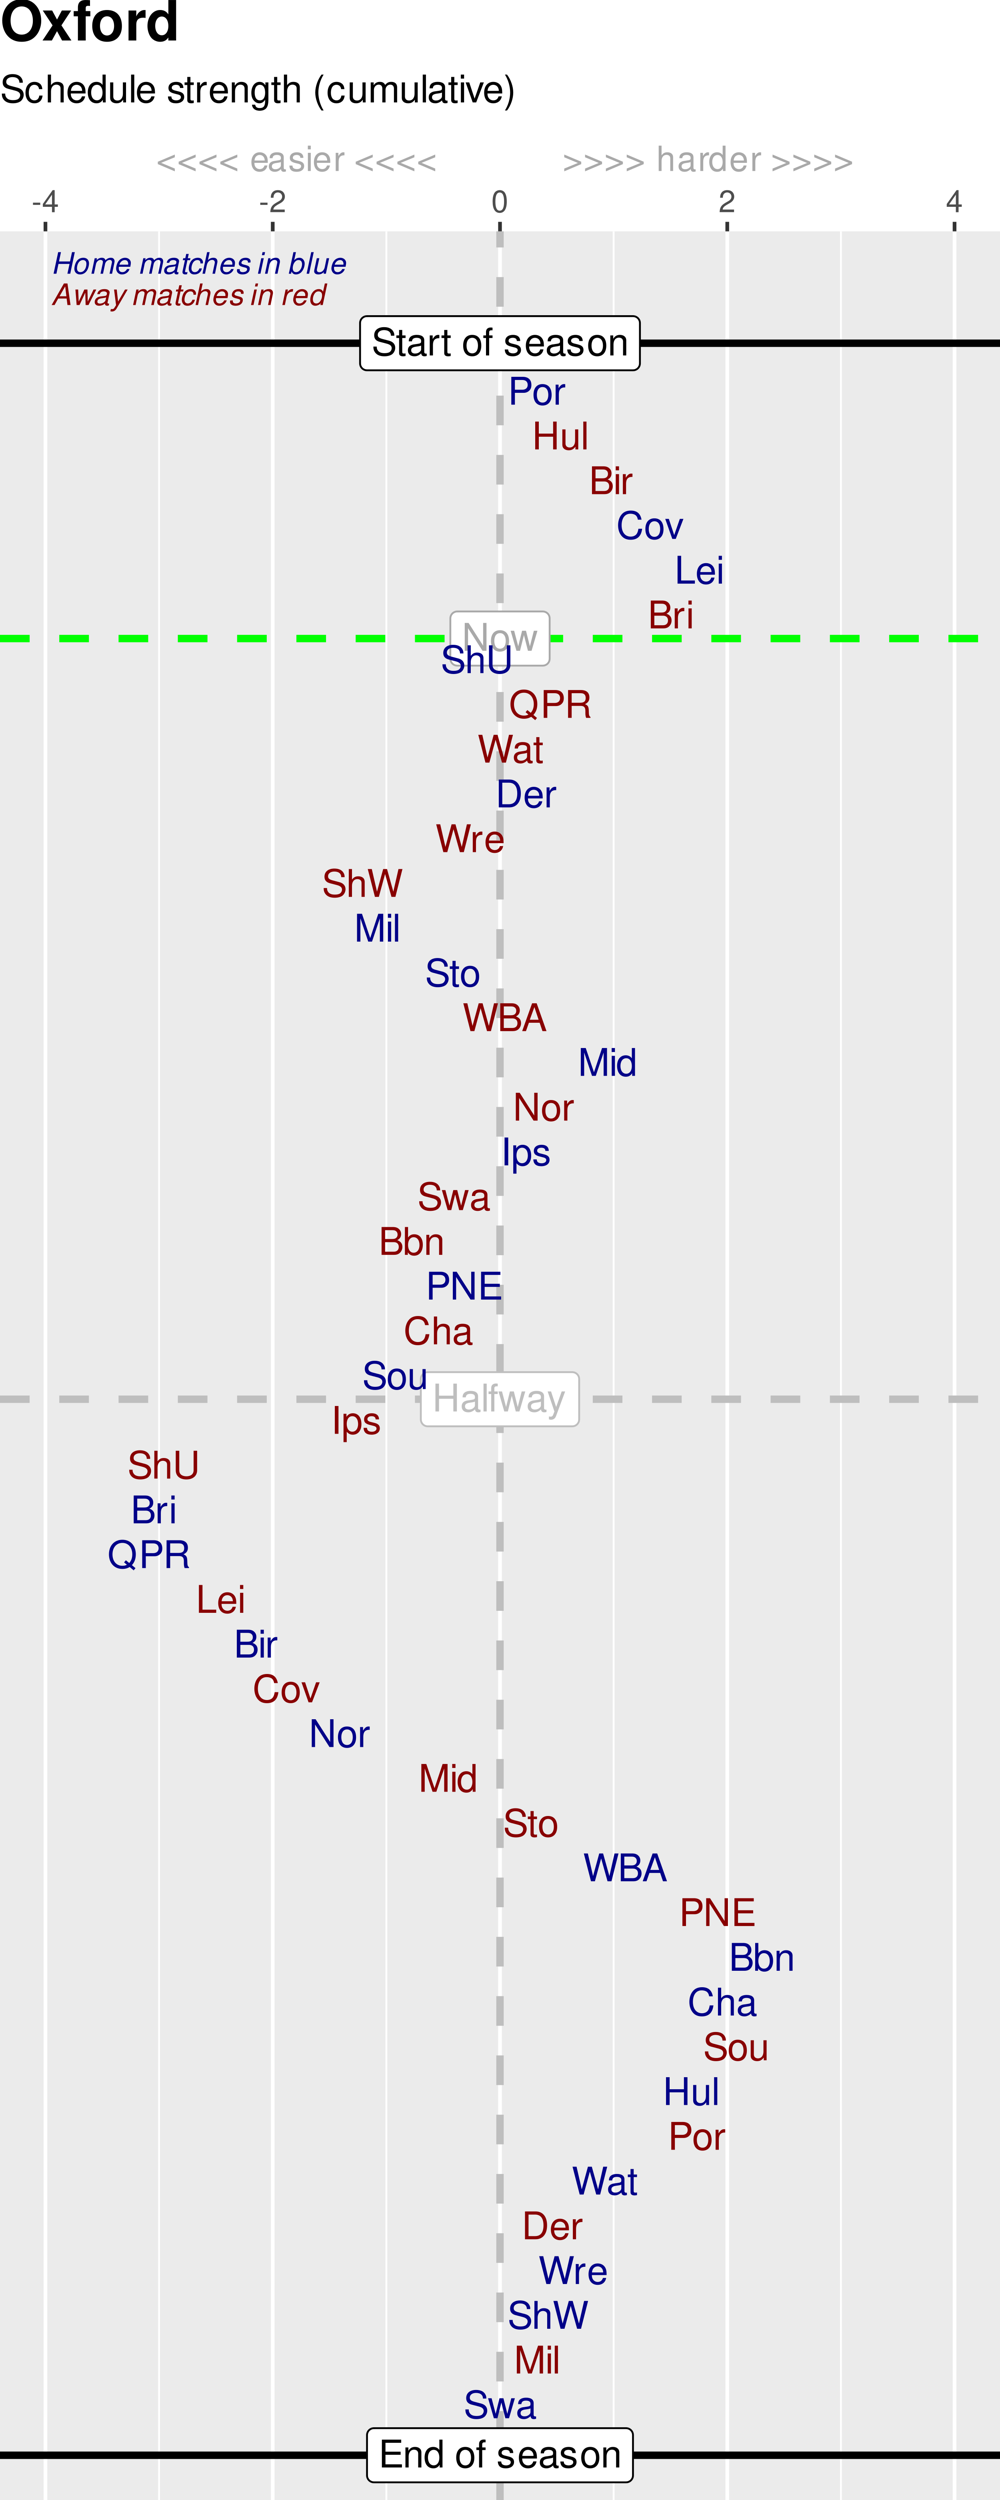 <?xml version="1.0" encoding="UTF-8"?>
<svg xmlns="http://www.w3.org/2000/svg" xmlns:xlink="http://www.w3.org/1999/xlink" width="288pt" height="720pt" viewBox="0 0 288 720" version="1.1">
<defs>
<g>
<symbol overflow="visible" id="glyph0-0">
<path style="stroke:none;" d=""/>
</symbol>
<symbol overflow="visible" id="glyph0-1">
<path style="stroke:none;" d="M 7.109 -8.016 L 6.141 -8.016 L 6.141 -1.469 L 1.953 -8.016 L 0.844 -8.016 L 0.844 0 L 1.797 0 L 1.797 -6.5 L 5.953 0 L 7.109 0 Z M 7.109 -8.016 "/>
</symbol>
<symbol overflow="visible" id="glyph0-2">
<path style="stroke:none;" d="M 2.984 -5.922 C 1.359 -5.922 0.391 -4.781 0.391 -2.844 C 0.391 -0.891 1.359 0.25 3 0.25 C 4.625 0.25 5.609 -0.906 5.609 -2.797 C 5.609 -4.797 4.656 -5.922 2.984 -5.922 Z M 3 -5.078 C 4.031 -5.078 4.656 -4.234 4.656 -2.812 C 4.656 -1.438 4.016 -0.594 3 -0.594 C 1.984 -0.594 1.359 -1.438 1.359 -2.844 C 1.359 -4.234 1.984 -5.078 3 -5.078 Z M 3 -5.078 "/>
</symbol>
<symbol overflow="visible" id="glyph0-3">
<path style="stroke:none;" d="M 6.094 0 L 7.781 -5.766 L 6.75 -5.766 L 5.609 -1.281 L 4.484 -5.766 L 3.359 -5.766 L 2.25 -1.281 L 1.078 -5.766 L 0.062 -5.766 L 1.734 0 L 2.766 0 L 3.891 -4.516 L 5.047 0 Z M 6.094 0 "/>
</symbol>
<symbol overflow="visible" id="glyph0-4">
<path style="stroke:none;" d="M 6.062 -3.656 L 6.062 0 L 7.078 0 L 7.078 -8.016 L 6.062 -8.016 L 6.062 -4.547 L 1.938 -4.547 L 1.938 -8.016 L 0.906 -8.016 L 0.906 0 L 1.938 0 L 1.938 -3.656 Z M 6.062 -3.656 "/>
</symbol>
<symbol overflow="visible" id="glyph0-5">
<path style="stroke:none;" d="M 5.891 -0.531 C 5.781 -0.516 5.734 -0.516 5.688 -0.516 C 5.375 -0.516 5.188 -0.688 5.188 -0.969 L 5.188 -4.359 C 5.188 -5.375 4.438 -5.922 3.031 -5.922 C 2.172 -5.922 1.5 -5.688 1.109 -5.266 C 0.844 -4.969 0.734 -4.625 0.719 -4.062 L 1.641 -4.062 C 1.719 -4.766 2.141 -5.078 2.984 -5.078 C 3.828 -5.078 4.281 -4.781 4.281 -4.219 L 4.281 -3.984 C 4.266 -3.594 4.062 -3.438 3.328 -3.344 C 2.031 -3.172 1.828 -3.141 1.469 -2.984 C 0.797 -2.703 0.469 -2.203 0.469 -1.453 C 0.469 -0.406 1.188 0.25 2.359 0.25 C 3.078 0.25 3.656 0 4.312 -0.594 C 4.375 0 4.656 0.25 5.266 0.25 C 5.453 0.25 5.578 0.234 5.891 0.156 Z M 4.281 -1.812 C 4.281 -1.5 4.188 -1.312 3.922 -1.062 C 3.547 -0.719 3.094 -0.547 2.547 -0.547 C 1.844 -0.547 1.422 -0.891 1.422 -1.469 C 1.422 -2.078 1.812 -2.391 2.812 -2.531 C 3.781 -2.656 3.969 -2.703 4.281 -2.844 Z M 4.281 -1.812 "/>
</symbol>
<symbol overflow="visible" id="glyph0-6">
<path style="stroke:none;" d="M 1.672 -8.016 L 0.75 -8.016 L 0.75 0 L 1.672 0 Z M 1.672 -8.016 "/>
</symbol>
<symbol overflow="visible" id="glyph0-7">
<path style="stroke:none;" d="M 2.844 -5.766 L 1.875 -5.766 L 1.875 -6.672 C 1.875 -7.047 2.094 -7.25 2.516 -7.25 C 2.594 -7.25 2.625 -7.25 2.844 -7.234 L 2.844 -8 C 2.625 -8.047 2.516 -8.047 2.328 -8.047 C 1.469 -8.047 0.969 -7.562 0.969 -6.75 L 0.969 -5.766 L 0.203 -5.766 L 0.203 -5.016 L 0.969 -5.016 L 0.969 0 L 1.875 0 L 1.875 -5.016 L 2.844 -5.016 Z M 2.844 -5.766 "/>
</symbol>
<symbol overflow="visible" id="glyph0-8">
<path style="stroke:none;" d="M 4.266 -5.766 L 2.672 -1.281 L 1.203 -5.766 L 0.219 -5.766 L 2.172 0.016 L 1.812 0.938 C 1.656 1.344 1.469 1.5 1.078 1.5 C 0.922 1.5 0.797 1.469 0.594 1.438 L 0.594 2.25 C 0.781 2.359 0.969 2.391 1.203 2.391 C 1.5 2.391 1.828 2.297 2.062 2.125 C 2.359 1.906 2.516 1.672 2.688 1.203 L 5.266 -5.766 Z M 4.266 -5.766 "/>
</symbol>
<symbol overflow="visible" id="glyph0-9">
<path style="stroke:none;" d="M 2.016 -3.656 L 6.375 -3.656 L 6.375 -4.547 L 2.016 -4.547 L 2.016 -7.109 L 6.547 -7.109 L 6.547 -8.016 L 0.984 -8.016 L 0.984 0 L 6.75 0 L 6.75 -0.906 L 2.016 -0.906 Z M 2.016 -3.656 "/>
</symbol>
<symbol overflow="visible" id="glyph0-10">
<path style="stroke:none;" d="M 0.766 -5.766 L 0.766 0 L 1.688 0 L 1.688 -3.172 C 1.688 -4.359 2.312 -5.125 3.25 -5.125 C 3.984 -5.125 4.438 -4.688 4.438 -4 L 4.438 0 L 5.359 0 L 5.359 -4.359 C 5.359 -5.312 4.641 -5.922 3.531 -5.922 C 2.672 -5.922 2.125 -5.594 1.609 -4.797 L 1.609 -5.766 Z M 0.766 -5.766 "/>
</symbol>
<symbol overflow="visible" id="glyph0-11">
<path style="stroke:none;" d="M 5.438 -8.016 L 4.531 -8.016 L 4.531 -5.031 C 4.141 -5.625 3.531 -5.922 2.766 -5.922 C 1.266 -5.922 0.281 -4.734 0.281 -2.891 C 0.281 -0.953 1.234 0.25 2.797 0.25 C 3.594 0.25 4.141 -0.047 4.625 -0.766 L 4.625 0 L 5.438 0 Z M 2.922 -5.078 C 3.906 -5.078 4.531 -4.203 4.531 -2.812 C 4.531 -1.484 3.891 -0.609 2.922 -0.609 C 1.906 -0.609 1.25 -1.5 1.25 -2.844 C 1.25 -4.188 1.906 -5.078 2.922 -5.078 Z M 2.922 -5.078 "/>
</symbol>
<symbol overflow="visible" id="glyph0-12">
<path style="stroke:none;" d=""/>
</symbol>
<symbol overflow="visible" id="glyph0-13">
<path style="stroke:none;" d="M 4.812 -4.156 C 4.812 -5.297 4.062 -5.922 2.734 -5.922 C 1.391 -5.922 0.516 -5.234 0.516 -4.172 C 0.516 -3.266 0.984 -2.844 2.344 -2.516 L 3.203 -2.297 C 3.844 -2.141 4.094 -1.906 4.094 -1.5 C 4.094 -0.953 3.547 -0.594 2.75 -0.594 C 2.25 -0.594 1.844 -0.734 1.609 -0.984 C 1.469 -1.141 1.391 -1.312 1.344 -1.719 L 0.375 -1.719 C 0.422 -0.391 1.172 0.25 2.672 0.25 C 4.125 0.25 5.047 -0.469 5.047 -1.578 C 5.047 -2.438 4.562 -2.906 3.422 -3.172 L 2.547 -3.391 C 1.797 -3.562 1.469 -3.812 1.469 -4.219 C 1.469 -4.75 1.953 -5.078 2.688 -5.078 C 3.438 -5.078 3.828 -4.766 3.844 -4.156 Z M 4.812 -4.156 "/>
</symbol>
<symbol overflow="visible" id="glyph0-14">
<path style="stroke:none;" d="M 5.641 -2.578 C 5.641 -3.453 5.578 -3.984 5.406 -4.406 C 5.031 -5.359 4.156 -5.922 3.078 -5.922 C 1.469 -5.922 0.438 -4.703 0.438 -2.812 C 0.438 -0.906 1.438 0.25 3.062 0.25 C 4.375 0.25 5.297 -0.5 5.516 -1.75 L 4.594 -1.75 C 4.344 -0.984 3.828 -0.594 3.094 -0.594 C 2.516 -0.594 2.016 -0.859 1.703 -1.344 C 1.484 -1.672 1.406 -2 1.391 -2.578 Z M 1.422 -3.328 C 1.5 -4.391 2.141 -5.078 3.062 -5.078 C 4 -5.078 4.656 -4.359 4.656 -3.328 Z M 1.422 -3.328 "/>
</symbol>
<symbol overflow="visible" id="glyph0-15">
<path style="stroke:none;" d="M 6.562 -5.672 C 6.562 -6.219 6.516 -6.375 6.344 -6.75 C 5.906 -7.672 4.969 -8.156 3.625 -8.156 C 1.859 -8.156 0.766 -7.25 0.766 -5.797 C 0.766 -4.812 1.281 -4.203 2.344 -3.922 L 4.328 -3.406 C 5.359 -3.141 5.812 -2.734 5.812 -2.094 C 5.812 -1.672 5.578 -1.234 5.234 -0.984 C 4.922 -0.766 4.406 -0.656 3.766 -0.656 C 2.875 -0.656 2.297 -0.859 1.906 -1.312 C 1.609 -1.672 1.484 -2.062 1.5 -2.547 L 0.531 -2.547 C 0.531 -1.812 0.688 -1.328 1 -0.891 C 1.547 -0.125 2.469 0.25 3.703 0.25 C 4.656 0.25 5.438 0.031 5.953 -0.359 C 6.484 -0.797 6.828 -1.5 6.828 -2.203 C 6.828 -3.188 6.219 -3.922 5.125 -4.219 L 3.109 -4.75 C 2.141 -5.016 1.797 -5.328 1.797 -5.938 C 1.797 -6.75 2.516 -7.297 3.594 -7.297 C 4.859 -7.297 5.578 -6.719 5.594 -5.672 Z M 6.562 -5.672 "/>
</symbol>
<symbol overflow="visible" id="glyph0-16">
<path style="stroke:none;" d="M 2.797 -5.766 L 1.844 -5.766 L 1.844 -7.344 L 0.938 -7.344 L 0.938 -5.766 L 0.156 -5.766 L 0.156 -5.016 L 0.938 -5.016 L 0.938 -0.656 C 0.938 -0.062 1.328 0.25 2.047 0.25 C 2.281 0.25 2.484 0.234 2.797 0.172 L 2.797 -0.594 C 2.656 -0.562 2.547 -0.547 2.359 -0.547 C 1.953 -0.547 1.844 -0.656 1.844 -1.062 L 1.844 -5.016 L 2.797 -5.016 Z M 2.797 -5.766 "/>
</symbol>
<symbol overflow="visible" id="glyph0-17">
<path style="stroke:none;" d="M 0.766 -5.766 L 0.766 0 L 1.688 0 L 1.688 -2.984 C 1.688 -4.375 2.266 -5 3.531 -4.969 L 3.531 -5.891 C 3.375 -5.922 3.281 -5.922 3.172 -5.922 C 2.578 -5.922 2.141 -5.578 1.609 -4.719 L 1.609 -5.766 Z M 0.766 -5.766 "/>
</symbol>
<symbol overflow="visible" id="glyph0-18">
<path style="stroke:none;" d="M 2.031 -3.406 L 4.547 -3.406 C 5.172 -3.406 5.672 -3.594 6.094 -3.969 C 6.578 -4.406 6.781 -4.922 6.781 -5.672 C 6.781 -7.172 5.891 -8.016 4.312 -8.016 L 1 -8.016 L 1 0 L 2.031 0 Z M 2.031 -4.297 L 2.031 -7.109 L 4.156 -7.109 C 5.141 -7.109 5.719 -6.594 5.719 -5.703 C 5.719 -4.828 5.141 -4.297 4.156 -4.297 Z M 2.031 -4.297 "/>
</symbol>
<symbol overflow="visible" id="glyph0-19">
<path style="stroke:none;" d="M 5.297 0 L 5.297 -5.766 L 4.391 -5.766 L 4.391 -2.5 C 4.391 -1.312 3.766 -0.547 2.812 -0.547 C 2.094 -0.547 1.625 -0.984 1.625 -1.688 L 1.625 -5.766 L 0.719 -5.766 L 0.719 -1.312 C 0.719 -0.359 1.438 0.25 2.547 0.25 C 3.406 0.25 3.938 -0.047 4.484 -0.797 L 4.484 0 Z M 5.297 0 "/>
</symbol>
<symbol overflow="visible" id="glyph0-20">
<path style="stroke:none;" d="M 0.875 0 L 4.484 0 C 5.25 0 5.812 -0.203 6.234 -0.672 C 6.641 -1.094 6.859 -1.656 6.859 -2.281 C 6.859 -3.25 6.406 -3.844 5.391 -4.234 C 6.125 -4.578 6.5 -5.156 6.5 -5.984 C 6.5 -6.578 6.281 -7.078 5.859 -7.453 C 5.438 -7.844 4.891 -8.016 4.125 -8.016 L 0.875 -8.016 Z M 1.891 -4.562 L 1.891 -7.109 L 3.875 -7.109 C 4.438 -7.109 4.766 -7.047 5.031 -6.828 C 5.328 -6.609 5.484 -6.281 5.484 -5.844 C 5.484 -5.406 5.328 -5.078 5.031 -4.844 C 4.766 -4.641 4.438 -4.562 3.875 -4.562 Z M 1.891 -0.906 L 1.891 -3.656 L 4.391 -3.656 C 5.297 -3.656 5.828 -3.141 5.828 -2.281 C 5.828 -1.422 5.297 -0.906 4.391 -0.906 Z M 1.891 -0.906 "/>
</symbol>
<symbol overflow="visible" id="glyph0-21">
<path style="stroke:none;" d="M 1.656 -5.766 L 0.734 -5.766 L 0.734 0 L 1.656 0 Z M 1.656 -8.016 L 0.719 -8.016 L 0.719 -6.859 L 1.656 -6.859 Z M 1.656 -8.016 "/>
</symbol>
<symbol overflow="visible" id="glyph0-22">
<path style="stroke:none;" d="M 7.281 -5.531 C 6.969 -7.297 5.953 -8.156 4.188 -8.156 C 3.109 -8.156 2.25 -7.812 1.656 -7.156 C 0.922 -6.359 0.531 -5.219 0.531 -3.922 C 0.531 -2.594 0.938 -1.469 1.688 -0.688 C 2.312 -0.047 3.109 0.25 4.141 0.25 C 6.109 0.25 7.203 -0.797 7.453 -2.922 L 6.391 -2.922 C 6.297 -2.375 6.188 -2 6.031 -1.688 C 5.703 -1.016 5.016 -0.656 4.156 -0.656 C 2.562 -0.656 1.547 -1.922 1.547 -3.922 C 1.547 -5.984 2.516 -7.25 4.062 -7.25 C 4.719 -7.25 5.328 -7.062 5.656 -6.75 C 5.953 -6.469 6.109 -6.141 6.234 -5.531 Z M 7.281 -5.531 "/>
</symbol>
<symbol overflow="visible" id="glyph0-23">
<path style="stroke:none;" d="M 3.141 0 L 5.344 -5.766 L 4.312 -5.766 L 2.688 -1.094 L 1.141 -5.766 L 0.109 -5.766 L 2.141 0 Z M 3.141 0 "/>
</symbol>
<symbol overflow="visible" id="glyph0-24">
<path style="stroke:none;" d="M 1.906 -8.016 L 0.875 -8.016 L 0.875 0 L 5.859 0 L 5.859 -0.906 L 1.906 -0.906 Z M 1.906 -8.016 "/>
</symbol>
<symbol overflow="visible" id="glyph0-25">
<path style="stroke:none;" d="M 0.766 -8.016 L 0.766 0 L 1.688 0 L 1.688 -3.172 C 1.688 -4.359 2.297 -5.125 3.25 -5.125 C 3.547 -5.125 3.844 -5.031 4.062 -4.875 C 4.328 -4.672 4.438 -4.406 4.438 -4 L 4.438 0 L 5.344 0 L 5.344 -4.359 C 5.344 -5.328 4.656 -5.922 3.531 -5.922 C 2.719 -5.922 2.219 -5.672 1.688 -4.969 L 1.688 -8.016 Z M 0.766 -8.016 "/>
</symbol>
<symbol overflow="visible" id="glyph0-26">
<path style="stroke:none;" d="M 6.078 -8.016 L 6.078 -2.391 C 6.078 -1.312 5.297 -0.656 4 -0.656 C 3.406 -0.656 2.922 -0.797 2.547 -1.062 C 2.141 -1.375 1.953 -1.781 1.953 -2.391 L 1.953 -8.016 L 0.938 -8.016 L 0.938 -2.391 C 0.938 -0.766 2.094 0.25 4 0.25 C 5.891 0.25 7.094 -0.781 7.094 -2.391 L 7.094 -8.016 Z M 6.078 -8.016 "/>
</symbol>
<symbol overflow="visible" id="glyph0-27">
<path style="stroke:none;" d="M 8.062 0.016 L 7.031 -0.844 C 7.781 -1.672 8.156 -2.688 8.156 -3.969 C 8.156 -6.469 6.594 -8.156 4.297 -8.156 C 1.969 -8.156 0.422 -6.469 0.422 -3.953 C 0.422 -1.438 1.969 0.25 4.297 0.25 C 5.094 0.25 5.734 0.078 6.391 -0.312 L 7.547 0.656 Z M 5.297 -2.25 L 4.781 -1.641 L 5.594 -0.953 C 5.125 -0.719 4.766 -0.656 4.281 -0.656 C 2.578 -0.656 1.438 -1.969 1.438 -3.953 C 1.438 -5.922 2.578 -7.25 4.297 -7.25 C 6 -7.25 7.141 -5.922 7.141 -3.953 C 7.141 -2.922 6.859 -2.125 6.266 -1.453 Z M 5.297 -2.25 "/>
</symbol>
<symbol overflow="visible" id="glyph0-28">
<path style="stroke:none;" d="M 2.047 -3.453 L 4.688 -3.453 C 5.594 -3.453 6 -3.016 6 -2.031 L 6 -1.312 C 6 -0.812 6.078 -0.328 6.219 0 L 7.469 0 L 7.469 -0.25 C 7.078 -0.516 7 -0.797 6.984 -1.875 C 6.969 -3.188 6.766 -3.594 5.891 -3.953 C 6.797 -4.406 7.156 -4.953 7.156 -5.875 C 7.156 -7.266 6.297 -8.016 4.719 -8.016 L 1.016 -8.016 L 1.016 0 L 2.047 0 Z M 2.047 -4.359 L 2.047 -7.109 L 4.516 -7.109 C 5.094 -7.109 5.422 -7.031 5.672 -6.812 C 5.953 -6.578 6.094 -6.219 6.094 -5.734 C 6.094 -4.781 5.609 -4.359 4.516 -4.359 Z M 2.047 -4.359 "/>
</symbol>
<symbol overflow="visible" id="glyph0-29">
<path style="stroke:none;" d="M 8.188 0 L 10.219 -8.016 L 9.078 -8.016 L 7.594 -1.5 L 5.781 -8.016 L 4.672 -8.016 L 2.891 -1.5 L 1.391 -8.016 L 0.234 -8.016 L 2.297 0 L 3.422 0 L 5.219 -6.594 L 7.062 0 Z M 8.188 0 "/>
</symbol>
<symbol overflow="visible" id="glyph0-30">
<path style="stroke:none;" d="M 0.984 0 L 4.062 0 C 6.094 0 7.344 -1.516 7.344 -4.016 C 7.344 -6.5 6.109 -8.016 4.062 -8.016 L 0.984 -8.016 Z M 2 -0.906 L 2 -7.109 L 3.891 -7.109 C 5.484 -7.109 6.312 -6.047 6.312 -4 C 6.312 -1.969 5.484 -0.906 3.891 -0.906 Z M 2 -0.906 "/>
</symbol>
<symbol overflow="visible" id="glyph0-31">
<path style="stroke:none;" d="M 5.141 0 L 7.406 -6.719 L 7.406 0 L 8.375 0 L 8.375 -8.016 L 6.953 -8.016 L 4.625 -1.031 L 2.25 -8.016 L 0.828 -8.016 L 0.828 0 L 1.797 0 L 1.797 -6.719 L 4.062 0 Z M 5.141 0 "/>
</symbol>
<symbol overflow="visible" id="glyph0-32">
<path style="stroke:none;" d="M 5.219 -2.406 L 6.031 0 L 7.188 0 L 4.359 -8.016 L 3.047 -8.016 L 0.188 0 L 1.281 0 L 2.125 -2.406 Z M 4.922 -3.266 L 2.375 -3.266 L 3.703 -6.922 Z M 4.922 -3.266 "/>
</symbol>
<symbol overflow="visible" id="glyph0-33">
<path style="stroke:none;" d="M 2.141 -8.016 L 1.094 -8.016 L 1.094 0 L 2.141 0 Z M 2.141 -8.016 "/>
</symbol>
<symbol overflow="visible" id="glyph0-34">
<path style="stroke:none;" d="M 0.594 2.391 L 1.516 2.391 L 1.516 -0.609 C 2 -0.016 2.547 0.25 3.281 0.25 C 4.781 0.25 5.75 -0.953 5.75 -2.781 C 5.75 -4.719 4.812 -5.922 3.281 -5.922 C 2.5 -5.922 1.875 -5.578 1.438 -4.891 L 1.438 -5.766 L 0.594 -5.766 Z M 3.125 -5.078 C 4.141 -5.078 4.797 -4.188 4.797 -2.812 C 4.797 -1.5 4.125 -0.609 3.125 -0.609 C 2.141 -0.609 1.516 -1.484 1.516 -2.844 C 1.516 -4.188 2.141 -5.078 3.125 -5.078 Z M 3.125 -5.078 "/>
</symbol>
<symbol overflow="visible" id="glyph0-35">
<path style="stroke:none;" d="M 0.594 -8.016 L 0.594 0 L 1.422 0 L 1.422 -0.734 C 1.859 -0.062 2.438 0.25 3.25 0.25 C 4.766 0.25 5.75 -0.984 5.75 -2.906 C 5.75 -4.781 4.812 -5.922 3.281 -5.922 C 2.5 -5.922 1.938 -5.625 1.5 -4.984 L 1.5 -8.016 Z M 3.109 -5.078 C 4.141 -5.078 4.797 -4.188 4.797 -2.812 C 4.797 -1.5 4.109 -0.609 3.109 -0.609 C 2.141 -0.609 1.5 -1.484 1.5 -2.844 C 1.5 -4.188 2.141 -5.078 3.109 -5.078 Z M 3.109 -5.078 "/>
</symbol>
<symbol overflow="visible" id="glyph0-36">
<path style="stroke:none;" d="M 5.188 -3.828 C 5.141 -4.391 5.016 -4.75 4.797 -5.078 C 4.406 -5.609 3.703 -5.922 2.906 -5.922 C 1.344 -5.922 0.344 -4.703 0.344 -2.781 C 0.344 -0.922 1.328 0.25 2.891 0.25 C 4.266 0.25 5.141 -0.578 5.25 -1.984 L 4.328 -1.984 C 4.172 -1.062 3.703 -0.594 2.922 -0.594 C 1.906 -0.594 1.297 -1.422 1.297 -2.781 C 1.297 -4.219 1.891 -5.078 2.891 -5.078 C 3.656 -5.078 4.141 -4.625 4.25 -3.828 Z M 5.188 -3.828 "/>
</symbol>
<symbol overflow="visible" id="glyph0-37">
<path style="stroke:none;" d="M 4.438 -5.766 L 4.438 -4.922 C 3.984 -5.625 3.469 -5.922 2.75 -5.922 C 1.359 -5.922 0.391 -4.625 0.391 -2.781 C 0.391 -1.812 0.609 -1.109 1.109 -0.531 C 1.547 -0.016 2.094 0.25 2.688 0.25 C 3.375 0.25 3.875 -0.062 4.359 -0.781 L 4.359 -0.484 C 4.359 1.062 3.922 1.625 2.781 1.625 C 2 1.625 1.594 1.312 1.5 0.656 L 0.578 0.656 C 0.656 1.734 1.5 2.391 2.766 2.391 C 3.609 2.391 4.312 2.125 4.688 1.656 C 5.125 1.125 5.297 0.406 5.297 -0.953 L 5.297 -5.766 Z M 2.844 -5.078 C 3.812 -5.078 4.359 -4.266 4.359 -2.812 C 4.359 -1.406 3.797 -0.594 2.844 -0.594 C 1.891 -0.594 1.344 -1.422 1.344 -2.844 C 1.344 -4.25 1.891 -5.078 2.844 -5.078 Z M 2.844 -5.078 "/>
</symbol>
<symbol overflow="visible" id="glyph0-38">
<path style="stroke:none;" d="M 2.594 -8.016 C 1.5 -6.578 0.797 -4.578 0.797 -2.844 C 0.797 -1.109 1.5 0.891 2.594 2.328 L 3.203 2.328 C 2.234 0.766 1.688 -1.094 1.688 -2.844 C 1.688 -4.594 2.234 -6.453 3.203 -8.016 Z M 2.594 -8.016 "/>
</symbol>
<symbol overflow="visible" id="glyph0-39">
<path style="stroke:none;" d="M 0.766 -5.766 L 0.766 0 L 1.688 0 L 1.688 -3.625 C 1.688 -4.453 2.297 -5.125 3.047 -5.125 C 3.734 -5.125 4.109 -4.703 4.109 -3.969 L 4.109 0 L 5.031 0 L 5.031 -3.625 C 5.031 -4.453 5.641 -5.125 6.391 -5.125 C 7.062 -5.125 7.453 -4.703 7.453 -3.969 L 7.453 0 L 8.375 0 L 8.375 -4.328 C 8.375 -5.359 7.781 -5.922 6.703 -5.922 C 5.938 -5.922 5.484 -5.703 4.938 -5.047 C 4.594 -5.672 4.141 -5.922 3.391 -5.922 C 2.625 -5.922 2.094 -5.641 1.609 -4.953 L 1.609 -5.766 Z M 0.766 -5.766 "/>
</symbol>
<symbol overflow="visible" id="glyph0-40">
<path style="stroke:none;" d="M 1.016 2.328 C 2.125 0.891 2.812 -1.109 2.812 -2.844 C 2.812 -4.578 2.125 -6.578 1.016 -8.016 L 0.422 -8.016 C 1.391 -6.453 1.922 -4.594 1.922 -2.844 C 1.922 -1.094 1.391 0.766 0.422 2.328 Z M 1.016 2.328 "/>
</symbol>
<symbol overflow="visible" id="glyph1-0">
<path style="stroke:none;" d=""/>
</symbol>
<symbol overflow="visible" id="glyph1-1">
<path style="stroke:none;" d="M 1.406 -2.078 L 1.172 -2.078 L 1.172 -1.297 C 1.078 -1.453 0.906 -1.531 0.719 -1.531 C 0.328 -1.531 0.078 -1.219 0.078 -0.75 C 0.078 -0.25 0.312 0.062 0.719 0.062 C 0.922 0.062 1.062 -0.016 1.203 -0.203 L 1.203 0 L 1.406 0 Z M 0.75 -1.312 C 1.016 -1.312 1.172 -1.094 1.172 -0.734 C 1.172 -0.391 1 -0.156 0.75 -0.156 C 0.5 -0.156 0.328 -0.391 0.328 -0.734 C 0.328 -1.078 0.5 -1.312 0.75 -1.312 Z M 0.75 -1.312 "/>
</symbol>
<symbol overflow="visible" id="glyph1-2">
<path style="stroke:none;" d="M 0.781 -1.531 C 0.359 -1.531 0.109 -1.234 0.109 -0.734 C 0.109 -0.234 0.359 0.062 0.781 0.062 C 1.203 0.062 1.453 -0.234 1.453 -0.719 C 1.453 -1.234 1.203 -1.531 0.781 -1.531 Z M 0.781 -1.312 C 1.047 -1.312 1.203 -1.094 1.203 -0.719 C 1.203 -0.375 1.031 -0.156 0.781 -0.156 C 0.516 -0.156 0.344 -0.375 0.344 -0.734 C 0.344 -1.094 0.516 -1.312 0.781 -1.312 Z M 0.781 -1.312 "/>
</symbol>
<symbol overflow="visible" id="glyph1-3">
<path style="stroke:none;" d="M 0.719 -1.484 L 0.484 -1.484 L 0.484 -1.906 L 0.234 -1.906 L 0.234 -1.484 L 0.047 -1.484 L 0.047 -1.297 L 0.234 -1.297 L 0.234 -0.172 C 0.234 -0.016 0.344 0.062 0.531 0.062 C 0.594 0.062 0.641 0.062 0.719 0.047 L 0.719 -0.156 C 0.688 -0.141 0.656 -0.141 0.609 -0.141 C 0.5 -0.141 0.484 -0.172 0.484 -0.281 L 0.484 -1.297 L 0.719 -1.297 Z M 0.719 -1.484 "/>
</symbol>
<symbol overflow="visible" id="glyph2-0">
<path style="stroke:none;" d=""/>
</symbol>
<symbol overflow="visible" id="glyph2-1">
<path style="stroke:none;" d="M 4.469 -1.875 L 4.703 0 L 5.578 0 L 4.703 -6.219 L 3.688 -6.219 L 0.141 0 L 0.984 0 L 2.031 -1.875 Z M 4.391 -2.531 L 2.422 -2.531 L 4.047 -5.375 Z M 4.391 -2.531 "/>
</symbol>
<symbol overflow="visible" id="glyph2-2">
<path style="stroke:none;" d="M 4.75 0 L 7 -4.469 L 6.219 -4.469 L 4.547 -0.984 L 4.453 -4.469 L 3.562 -4.469 L 1.938 -0.984 L 1.781 -4.469 L 1 -4.469 L 1.344 0 L 2.172 0 L 3.828 -3.562 L 3.938 0 Z M 4.75 0 "/>
</symbol>
<symbol overflow="visible" id="glyph2-3">
<path style="stroke:none;" d="M 4.703 -0.438 C 4.625 -0.422 4.594 -0.422 4.562 -0.422 C 4.391 -0.422 4.281 -0.484 4.25 -0.578 C 4.234 -0.609 4.234 -0.625 4.234 -0.672 C 4.234 -0.688 4.234 -0.719 4.25 -0.75 L 4.797 -3.312 C 4.844 -3.547 4.844 -3.547 4.844 -3.641 C 4.844 -4.047 4.5 -4.406 3.984 -4.531 C 3.781 -4.578 3.578 -4.594 3.359 -4.594 C 2.172 -4.594 1.453 -4.094 1.281 -3.141 L 2 -3.141 C 2.078 -3.391 2.141 -3.5 2.266 -3.625 C 2.453 -3.828 2.812 -3.938 3.172 -3.938 C 3.562 -3.938 3.875 -3.812 4.016 -3.594 C 4.062 -3.547 4.078 -3.469 4.078 -3.391 C 4.078 -3.359 4.062 -3.297 4.062 -3.234 L 4.031 -3.078 C 3.969 -2.75 3.781 -2.625 3.172 -2.578 C 2.328 -2.5 1.938 -2.438 1.641 -2.328 C 1.078 -2.109 0.719 -1.734 0.594 -1.234 C 0.578 -1.125 0.547 -1 0.547 -0.891 C 0.547 -0.406 0.797 -0.047 1.219 0.109 C 1.375 0.156 1.578 0.203 1.781 0.203 C 2.094 0.203 2.438 0.141 2.75 0.031 C 3.016 -0.062 3.141 -0.156 3.5 -0.453 L 3.5 -0.359 C 3.5 -0.125 3.625 0.078 3.828 0.141 C 3.922 0.172 4.031 0.203 4.141 0.203 C 4.25 0.203 4.281 0.203 4.484 0.141 C 4.5 0.141 4.547 0.125 4.594 0.125 Z M 3.672 -1.406 C 3.562 -0.875 2.812 -0.422 2.062 -0.422 C 1.766 -0.422 1.547 -0.5 1.422 -0.625 C 1.344 -0.719 1.312 -0.844 1.312 -0.984 C 1.312 -1.266 1.469 -1.547 1.719 -1.703 C 1.922 -1.828 2.172 -1.891 2.609 -1.953 C 3.469 -2.078 3.469 -2.078 3.844 -2.203 Z M 3.672 -1.406 "/>
</symbol>
<symbol overflow="visible" id="glyph2-4">
<path style="stroke:none;" d="M 4.281 -4.469 L 2.281 -1 L 1.891 -4.469 L 1.125 -4.469 L 1.703 0.031 L 1.266 0.719 C 1.078 1.031 1 1.078 0.812 1.141 C 0.75 1.156 0.656 1.172 0.578 1.172 C 0.484 1.172 0.453 1.172 0.203 1.141 L 0.062 1.781 C 0.156 1.812 0.219 1.828 0.281 1.844 C 0.344 1.844 0.406 1.859 0.484 1.859 C 1.094 1.859 1.531 1.578 1.891 0.938 L 5.031 -4.469 Z M 4.281 -4.469 "/>
</symbol>
<symbol overflow="visible" id="glyph2-5">
<path style="stroke:none;" d=""/>
</symbol>
<symbol overflow="visible" id="glyph2-6">
<path style="stroke:none;" d="M 1.547 -4.469 L 0.609 0 L 1.328 0 L 1.922 -2.812 C 2.062 -3.453 2.641 -3.984 3.203 -3.984 C 3.578 -3.984 3.859 -3.781 3.906 -3.516 C 3.906 -3.484 3.906 -3.453 3.906 -3.391 C 3.906 -3.297 3.891 -3.188 3.875 -3.078 L 3.219 0 L 3.938 0 L 4.531 -2.812 C 4.672 -3.469 5.25 -3.984 5.875 -3.984 C 6.266 -3.984 6.516 -3.734 6.516 -3.328 C 6.516 -3.203 6.516 -3.203 6.438 -2.906 L 5.828 0 L 6.547 0 L 7.219 -3.188 C 7.25 -3.281 7.266 -3.562 7.266 -3.656 C 7.266 -3.875 7.172 -4.125 7 -4.312 C 6.812 -4.516 6.594 -4.594 6.188 -4.594 C 5.625 -4.594 5.141 -4.375 4.641 -3.891 C 4.562 -4.203 4.375 -4.406 4.125 -4.516 C 3.969 -4.578 3.812 -4.594 3.609 -4.594 C 3.016 -4.594 2.641 -4.422 2.094 -3.922 L 2.203 -4.469 Z M 1.547 -4.469 "/>
</symbol>
<symbol overflow="visible" id="glyph2-7">
<path style="stroke:none;" d="M 3.125 -4.469 L 2.359 -4.469 L 2.625 -5.703 L 1.906 -5.703 L 1.641 -4.469 L 1.047 -4.469 L 0.922 -3.906 L 1.531 -3.906 L 0.859 -0.75 C 0.844 -0.656 0.828 -0.562 0.828 -0.484 C 0.828 -0.141 0.969 0.062 1.312 0.156 C 1.406 0.172 1.5 0.203 1.594 0.203 C 1.766 0.203 2.016 0.172 2.141 0.141 L 2.281 -0.484 C 2 -0.422 1.984 -0.422 1.875 -0.422 C 1.703 -0.422 1.609 -0.484 1.562 -0.594 C 1.562 -0.609 1.562 -0.625 1.562 -0.641 C 1.562 -0.672 1.562 -0.719 1.578 -0.766 L 2.25 -3.906 L 3 -3.906 Z M 3.125 -4.469 "/>
</symbol>
<symbol overflow="visible" id="glyph2-8">
<path style="stroke:none;" d="M 4.703 -2.969 L 4.703 -3.094 C 4.719 -3.219 4.719 -3.312 4.719 -3.344 C 4.719 -3.828 4.344 -4.344 3.875 -4.5 C 3.688 -4.562 3.484 -4.594 3.25 -4.594 C 2.484 -4.594 1.797 -4.281 1.344 -3.688 C 0.938 -3.172 0.641 -2.234 0.641 -1.453 C 0.641 -0.766 1.031 -0.141 1.547 0.078 C 1.75 0.156 1.984 0.203 2.25 0.203 C 2.938 0.203 3.531 -0.047 3.922 -0.516 C 4.141 -0.766 4.281 -1.062 4.422 -1.531 L 3.703 -1.531 C 3.453 -0.844 2.984 -0.453 2.359 -0.453 C 2 -0.453 1.703 -0.625 1.547 -0.891 C 1.453 -1.078 1.406 -1.312 1.406 -1.547 C 1.406 -2.094 1.578 -2.734 1.859 -3.188 C 2.188 -3.688 2.609 -3.938 3.125 -3.938 C 3.562 -3.938 3.844 -3.766 3.953 -3.422 C 3.969 -3.328 4 -3.25 4 -3.156 C 4 -3.109 4 -3.047 3.984 -2.969 Z M 4.703 -2.969 "/>
</symbol>
<symbol overflow="visible" id="glyph2-9">
<path style="stroke:none;" d="M 1.922 -6.219 L 0.594 0 L 1.312 0 L 1.828 -2.469 C 2.031 -3.406 2.641 -3.984 3.406 -3.984 C 3.844 -3.984 4.141 -3.688 4.141 -3.266 C 4.141 -3.156 4.141 -3.156 4.094 -2.922 L 3.469 0 L 4.188 0 L 4.859 -3.203 C 4.891 -3.312 4.891 -3.422 4.891 -3.531 C 4.891 -4.047 4.609 -4.438 4.172 -4.547 C 4.031 -4.578 3.906 -4.594 3.75 -4.594 C 3.109 -4.594 2.703 -4.422 2.156 -3.922 L 2.641 -6.219 Z M 1.922 -6.219 "/>
</symbol>
<symbol overflow="visible" id="glyph2-10">
<path style="stroke:none;" d="M 4.797 -2 C 4.922 -2.656 4.953 -2.859 4.953 -3.141 C 4.953 -3.969 4.234 -4.594 3.312 -4.594 C 2.578 -4.594 1.875 -4.25 1.438 -3.672 C 1.031 -3.141 0.719 -2.172 0.719 -1.469 C 0.719 -1.016 0.922 -0.547 1.25 -0.234 C 1.547 0.062 1.922 0.203 2.406 0.203 C 3.422 0.203 4.312 -0.438 4.578 -1.359 L 3.859 -1.359 C 3.547 -0.766 3.094 -0.453 2.531 -0.453 C 1.844 -0.453 1.469 -0.875 1.469 -1.609 C 1.469 -1.797 1.469 -1.875 1.516 -2 Z M 1.656 -2.609 C 1.891 -3.391 2.516 -3.938 3.203 -3.938 C 3.734 -3.938 4.062 -3.656 4.172 -3.141 C 4.188 -3.062 4.203 -2.984 4.203 -2.891 C 4.203 -2.812 4.188 -2.75 4.172 -2.609 Z M 1.656 -2.609 "/>
</symbol>
<symbol overflow="visible" id="glyph2-11">
<path style="stroke:none;" d="M 4.391 -3.219 C 4.422 -3.406 4.438 -3.484 4.438 -3.594 C 4.438 -4.188 3.875 -4.594 3.031 -4.594 C 2.438 -4.594 1.906 -4.422 1.562 -4.094 C 1.25 -3.781 1.047 -3.344 1.047 -2.938 C 1.047 -2.422 1.344 -2.172 2.234 -1.938 L 2.859 -1.781 C 3.141 -1.703 3.266 -1.656 3.344 -1.562 C 3.406 -1.484 3.453 -1.359 3.453 -1.281 C 3.453 -1.172 3.375 -0.969 3.297 -0.859 C 3.156 -0.688 2.906 -0.547 2.594 -0.5 C 2.469 -0.469 2.359 -0.453 2.234 -0.453 C 1.719 -0.453 1.422 -0.625 1.344 -0.938 C 1.328 -1 1.312 -1.062 1.312 -1.125 C 1.312 -1.172 1.328 -1.25 1.328 -1.328 L 0.578 -1.328 C 0.531 -1.141 0.516 -1.031 0.516 -0.891 C 0.516 -0.391 0.875 -0.016 1.469 0.125 C 1.672 0.172 1.891 0.203 2.109 0.203 C 3.375 0.203 4.203 -0.453 4.203 -1.469 C 4.203 -2 3.922 -2.266 3.172 -2.453 L 2.531 -2.625 C 2.125 -2.719 1.891 -2.859 1.812 -3.031 C 1.812 -3.047 1.797 -3.094 1.797 -3.125 C 1.797 -3.297 1.906 -3.516 2.062 -3.656 C 2.266 -3.859 2.516 -3.938 2.891 -3.938 C 3.297 -3.938 3.547 -3.828 3.641 -3.594 C 3.672 -3.547 3.672 -3.484 3.672 -3.406 C 3.672 -3.359 3.672 -3.297 3.672 -3.219 Z M 4.391 -3.219 "/>
</symbol>
<symbol overflow="visible" id="glyph2-12">
<path style="stroke:none;" d="M 2.234 -4.469 L 1.516 -4.469 L 0.562 0 L 1.281 0 Z M 2.609 -6.219 L 1.891 -6.219 L 1.703 -5.344 L 2.422 -5.344 Z M 2.609 -6.219 "/>
</symbol>
<symbol overflow="visible" id="glyph2-13">
<path style="stroke:none;" d="M 1.547 -4.469 L 0.594 0 L 1.312 0 L 1.828 -2.469 C 2.031 -3.406 2.641 -3.984 3.406 -3.984 C 3.828 -3.984 4.141 -3.688 4.141 -3.297 C 4.141 -3.234 4.125 -3.125 4.094 -2.984 L 3.469 0 L 4.188 0 L 4.859 -3.203 C 4.891 -3.312 4.891 -3.422 4.891 -3.531 C 4.891 -4.031 4.594 -4.422 4.156 -4.547 C 4.031 -4.578 3.891 -4.594 3.734 -4.594 C 3.094 -4.594 2.531 -4.375 2.078 -3.922 L 2.188 -4.469 Z M 1.547 -4.469 "/>
</symbol>
<symbol overflow="visible" id="glyph2-14">
<path style="stroke:none;" d="M 1.531 -4.469 L 0.594 0 L 1.312 0 L 1.797 -2.328 C 2.016 -3.328 2.578 -3.844 3.484 -3.844 L 3.562 -3.844 L 3.719 -4.578 L 3.672 -4.578 C 3.594 -4.594 3.531 -4.594 3.453 -4.594 C 2.953 -4.594 2.578 -4.375 2.031 -3.766 L 2.188 -4.469 Z M 1.531 -4.469 "/>
</symbol>
<symbol overflow="visible" id="glyph2-15">
<path style="stroke:none;" d="M 5.547 -6.219 L 4.828 -6.219 L 4.312 -3.828 C 4.109 -4.25 3.906 -4.438 3.547 -4.531 C 3.406 -4.578 3.25 -4.594 3.094 -4.594 C 1.688 -4.594 0.625 -3.25 0.625 -1.453 C 0.625 -0.453 1.188 0.203 2.078 0.203 C 2.453 0.203 2.844 0.078 3.188 -0.125 C 3.438 -0.281 3.547 -0.406 3.672 -0.641 L 3.531 0 L 4.219 0 Z M 3.031 -3.938 C 3.422 -3.938 3.781 -3.734 3.922 -3.406 C 4 -3.234 4.031 -3.031 4.031 -2.797 C 4.031 -2.281 3.906 -1.766 3.641 -1.328 C 3.312 -0.75 2.891 -0.453 2.375 -0.453 C 1.953 -0.453 1.641 -0.656 1.5 -0.984 C 1.422 -1.172 1.375 -1.391 1.375 -1.625 C 1.375 -2.562 1.844 -3.531 2.469 -3.828 C 2.641 -3.906 2.797 -3.938 3.031 -3.938 Z M 3.031 -3.938 "/>
</symbol>
<symbol overflow="visible" id="glyph2-16">
<path style="stroke:none;" d="M 5.297 -2.828 L 4.688 0 L 5.5 0 L 6.812 -6.219 L 6.016 -6.219 L 5.438 -3.531 L 2.266 -3.531 L 2.828 -6.219 L 2.031 -6.219 L 0.703 0 L 1.516 0 L 2.109 -2.828 Z M 5.297 -2.828 "/>
</symbol>
<symbol overflow="visible" id="glyph2-17">
<path style="stroke:none;" d="M 3.281 -4.594 C 1.984 -4.594 1.125 -3.766 0.781 -2.203 C 0.719 -1.922 0.688 -1.656 0.688 -1.406 C 0.688 -0.453 1.344 0.203 2.297 0.203 C 3.109 0.203 3.766 -0.141 4.234 -0.797 C 4.625 -1.328 4.906 -2.266 4.906 -3 C 4.906 -3.641 4.578 -4.219 4.062 -4.438 C 3.828 -4.547 3.578 -4.594 3.281 -4.594 Z M 3.172 -3.938 C 3.594 -3.938 3.953 -3.719 4.078 -3.375 C 4.141 -3.203 4.156 -3.047 4.156 -2.844 C 4.156 -1.875 3.719 -0.938 3.078 -0.609 C 2.859 -0.516 2.656 -0.453 2.422 -0.453 C 2 -0.453 1.656 -0.672 1.531 -1.031 C 1.469 -1.203 1.438 -1.375 1.438 -1.562 C 1.438 -1.969 1.531 -2.406 1.688 -2.812 C 1.891 -3.281 2.156 -3.594 2.531 -3.781 C 2.734 -3.891 2.938 -3.938 3.172 -3.938 Z M 3.172 -3.938 "/>
</symbol>
<symbol overflow="visible" id="glyph2-18">
<path style="stroke:none;" d="M 1.781 -6.219 L 0.453 0 L 1.094 0 L 1.25 -0.672 C 1.516 -0.047 1.875 0.203 2.516 0.203 C 3.078 0.203 3.688 -0.062 4.062 -0.469 C 4.641 -1.078 5.016 -2.047 5.016 -2.922 C 5.016 -3.609 4.672 -4.203 4.125 -4.469 C 3.938 -4.562 3.734 -4.594 3.5 -4.594 C 3.156 -4.594 2.781 -4.5 2.531 -4.344 C 2.375 -4.25 2.266 -4.156 2 -3.875 L 2.5 -6.219 Z M 3.266 -3.938 C 3.672 -3.938 3.984 -3.75 4.141 -3.406 C 4.219 -3.219 4.266 -3.016 4.266 -2.766 C 4.266 -1.828 3.766 -0.891 3.109 -0.578 C 2.922 -0.5 2.75 -0.453 2.531 -0.453 C 2.141 -0.453 1.828 -0.641 1.688 -0.984 C 1.609 -1.172 1.578 -1.359 1.578 -1.562 C 1.578 -2.547 2.031 -3.453 2.703 -3.812 C 2.875 -3.906 3.047 -3.938 3.266 -3.938 Z M 3.266 -3.938 "/>
</symbol>
<symbol overflow="visible" id="glyph2-19">
<path style="stroke:none;" d="M 2.625 -6.219 L 1.906 -6.219 L 0.578 0 L 1.297 0 Z M 2.625 -6.219 "/>
</symbol>
<symbol overflow="visible" id="glyph2-20">
<path style="stroke:none;" d="M 4.125 0 L 5.062 -4.469 L 4.344 -4.469 L 3.812 -1.938 C 3.625 -1.016 3.016 -0.422 2.281 -0.422 C 1.891 -0.422 1.609 -0.594 1.547 -0.906 C 1.531 -0.969 1.531 -1.031 1.531 -1.078 C 1.531 -1.141 1.531 -1.219 1.547 -1.312 L 2.234 -4.469 L 1.516 -4.469 L 0.781 -1.031 C 0.766 -0.938 0.75 -0.844 0.75 -0.734 C 0.75 -0.281 1.031 0.047 1.516 0.156 C 1.641 0.172 1.781 0.203 1.922 0.203 C 2.594 0.203 3.078 -0.016 3.578 -0.484 L 3.469 0 Z M 4.125 0 "/>
</symbol>
<symbol overflow="visible" id="glyph3-0">
<path style="stroke:none;" d=""/>
</symbol>
<symbol overflow="visible" id="glyph3-1">
<path style="stroke:none;" d="M 2.5 -2.75 L 0.406 -2.75 L 0.406 -2.109 L 2.5 -2.109 Z M 2.5 -2.75 "/>
</symbol>
<symbol overflow="visible" id="glyph3-2">
<path style="stroke:none;" d="M 2.875 -1.547 L 2.875 0 L 3.656 0 L 3.656 -1.547 L 4.578 -1.547 L 4.578 -2.234 L 3.656 -2.234 L 3.656 -6.359 L 3.078 -6.359 L 0.25 -2.359 L 0.25 -1.547 Z M 2.875 -2.234 L 0.922 -2.234 L 2.875 -5.047 Z M 2.875 -2.234 "/>
</symbol>
<symbol overflow="visible" id="glyph3-3">
<path style="stroke:none;" d="M 4.453 -0.766 L 1.172 -0.766 C 1.25 -1.297 1.531 -1.625 2.297 -2.094 L 3.172 -2.594 C 4.047 -3.062 4.5 -3.719 4.5 -4.5 C 4.5 -5.031 4.281 -5.531 3.922 -5.875 C 3.547 -6.203 3.094 -6.359 2.5 -6.359 C 1.703 -6.359 1.125 -6.078 0.781 -5.531 C 0.547 -5.203 0.453 -4.797 0.438 -4.156 L 1.219 -4.156 C 1.234 -4.594 1.297 -4.844 1.406 -5.062 C 1.594 -5.438 2 -5.688 2.469 -5.688 C 3.172 -5.688 3.703 -5.172 3.703 -4.484 C 3.703 -3.969 3.406 -3.531 2.859 -3.219 L 2.047 -2.75 C 0.75 -2 0.375 -1.406 0.297 -0.016 L 4.453 -0.016 Z M 4.453 -0.766 "/>
</symbol>
<symbol overflow="visible" id="glyph3-4">
<path style="stroke:none;" d="M 2.422 -6.359 C 1.844 -6.359 1.312 -6.094 0.984 -5.672 C 0.578 -5.109 0.375 -4.25 0.375 -3.078 C 0.375 -0.938 1.078 0.203 2.422 0.203 C 3.734 0.203 4.453 -0.938 4.453 -3.031 C 4.453 -4.25 4.266 -5.078 3.859 -5.672 C 3.531 -6.109 3.016 -6.359 2.422 -6.359 Z M 2.422 -5.672 C 3.25 -5.672 3.672 -4.828 3.672 -3.094 C 3.672 -1.281 3.266 -0.438 2.406 -0.438 C 1.578 -0.438 1.172 -1.312 1.172 -3.062 C 1.172 -4.828 1.578 -5.672 2.422 -5.672 Z M 2.422 -5.672 "/>
</symbol>
<symbol overflow="visible" id="glyph4-0">
<path style="stroke:none;" d=""/>
</symbol>
<symbol overflow="visible" id="glyph4-1">
<path style="stroke:none;" d=""/>
</symbol>
<symbol overflow="visible" id="glyph4-2">
<path style="stroke:none;" d="M 0.453 -1.984 L 5.344 0.094 L 5.344 -0.703 L 1.406 -2.344 L 5.344 -3.953 L 5.344 -4.734 L 0.453 -2.672 Z M 0.453 -1.984 "/>
</symbol>
<symbol overflow="visible" id="glyph4-3">
<path style="stroke:none;" d="M 5.125 -2.344 C 5.125 -3.141 5.062 -3.625 4.922 -4.016 C 4.578 -4.875 3.781 -5.391 2.797 -5.391 C 1.344 -5.391 0.406 -4.281 0.406 -2.547 C 0.406 -0.812 1.297 0.234 2.781 0.234 C 3.984 0.234 4.812 -0.453 5.016 -1.594 L 4.188 -1.594 C 3.953 -0.906 3.484 -0.547 2.812 -0.547 C 2.281 -0.547 1.828 -0.781 1.547 -1.219 C 1.344 -1.516 1.281 -1.812 1.266 -2.344 Z M 1.297 -3.016 C 1.359 -3.984 1.953 -4.625 2.797 -4.625 C 3.641 -4.625 4.234 -3.953 4.234 -3.016 Z M 1.297 -3.016 "/>
</symbol>
<symbol overflow="visible" id="glyph4-4">
<path style="stroke:none;" d="M 5.344 -0.484 C 5.266 -0.469 5.219 -0.469 5.172 -0.469 C 4.875 -0.469 4.719 -0.625 4.719 -0.875 L 4.719 -3.953 C 4.719 -4.891 4.047 -5.391 2.75 -5.391 C 1.984 -5.391 1.375 -5.172 1.016 -4.781 C 0.766 -4.516 0.672 -4.203 0.656 -3.688 L 1.484 -3.688 C 1.562 -4.328 1.938 -4.625 2.719 -4.625 C 3.484 -4.625 3.891 -4.344 3.891 -3.844 L 3.891 -3.625 C 3.875 -3.266 3.703 -3.125 3.016 -3.047 C 1.844 -2.891 1.656 -2.844 1.344 -2.719 C 0.734 -2.453 0.422 -2 0.422 -1.312 C 0.422 -0.375 1.078 0.234 2.141 0.234 C 2.797 0.234 3.328 0 3.922 -0.547 C 3.984 0 4.234 0.234 4.781 0.234 C 4.953 0.234 5.062 0.203 5.344 0.141 Z M 3.891 -1.656 C 3.891 -1.375 3.812 -1.203 3.562 -0.969 C 3.219 -0.656 2.812 -0.5 2.312 -0.5 C 1.672 -0.5 1.297 -0.812 1.297 -1.344 C 1.297 -1.891 1.656 -2.172 2.547 -2.297 C 3.438 -2.422 3.609 -2.453 3.891 -2.594 Z M 3.891 -1.656 "/>
</symbol>
<symbol overflow="visible" id="glyph4-5">
<path style="stroke:none;" d="M 4.375 -3.781 C 4.375 -4.812 3.688 -5.391 2.484 -5.391 C 1.266 -5.391 0.469 -4.766 0.469 -3.797 C 0.469 -2.969 0.891 -2.578 2.125 -2.281 L 2.906 -2.094 C 3.484 -1.953 3.719 -1.734 3.719 -1.375 C 3.719 -0.875 3.234 -0.547 2.5 -0.547 C 2.047 -0.547 1.672 -0.672 1.453 -0.891 C 1.328 -1.047 1.266 -1.188 1.219 -1.562 L 0.344 -1.562 C 0.375 -0.344 1.062 0.234 2.438 0.234 C 3.75 0.234 4.594 -0.422 4.594 -1.438 C 4.594 -2.203 4.156 -2.641 3.109 -2.891 L 2.312 -3.078 C 1.625 -3.234 1.344 -3.453 1.344 -3.828 C 1.344 -4.312 1.766 -4.625 2.453 -4.625 C 3.125 -4.625 3.484 -4.328 3.5 -3.781 Z M 4.375 -3.781 "/>
</symbol>
<symbol overflow="visible" id="glyph4-6">
<path style="stroke:none;" d="M 1.5 -5.234 L 0.672 -5.234 L 0.672 0 L 1.5 0 Z M 1.5 -7.297 L 0.656 -7.297 L 0.656 -6.234 L 1.5 -6.234 Z M 1.5 -7.297 "/>
</symbol>
<symbol overflow="visible" id="glyph4-7">
<path style="stroke:none;" d="M 0.688 -5.234 L 0.688 0 L 1.531 0 L 1.531 -2.719 C 1.547 -3.984 2.062 -4.547 3.203 -4.516 L 3.203 -5.359 C 3.062 -5.375 2.984 -5.391 2.891 -5.391 C 2.344 -5.391 1.938 -5.062 1.453 -4.297 L 1.453 -5.234 Z M 0.688 -5.234 "/>
</symbol>
<symbol overflow="visible" id="glyph4-8">
<path style="stroke:none;" d="M 5.391 -2.672 L 0.5 -4.734 L 0.5 -3.953 L 4.438 -2.312 L 0.5 -0.703 L 0.5 0.094 L 5.391 -1.984 Z M 5.391 -2.672 "/>
</symbol>
<symbol overflow="visible" id="glyph4-9">
<path style="stroke:none;" d="M 0.703 -7.297 L 0.703 0 L 1.531 0 L 1.531 -2.891 C 1.531 -3.953 2.094 -4.656 2.953 -4.656 C 3.234 -4.656 3.484 -4.578 3.688 -4.438 C 3.938 -4.25 4.031 -4 4.031 -3.625 L 4.031 0 L 4.859 0 L 4.859 -3.953 C 4.859 -4.844 4.234 -5.391 3.203 -5.391 C 2.469 -5.391 2.016 -5.156 1.531 -4.516 L 1.531 -7.297 Z M 0.703 -7.297 "/>
</symbol>
<symbol overflow="visible" id="glyph4-10">
<path style="stroke:none;" d="M 4.953 -7.297 L 4.125 -7.297 L 4.125 -4.578 C 3.766 -5.109 3.203 -5.391 2.516 -5.391 C 1.156 -5.391 0.266 -4.297 0.266 -2.625 C 0.266 -0.859 1.125 0.234 2.547 0.234 C 3.266 0.234 3.766 -0.047 4.203 -0.688 L 4.203 0 L 4.953 0 Z M 2.656 -4.609 C 3.547 -4.609 4.125 -3.812 4.125 -2.562 C 4.125 -1.344 3.547 -0.547 2.656 -0.547 C 1.734 -0.547 1.125 -1.359 1.125 -2.578 C 1.125 -3.797 1.734 -4.609 2.656 -4.609 Z M 2.656 -4.609 "/>
</symbol>
<symbol overflow="visible" id="glyph5-0">
<path style="stroke:none;" d=""/>
</symbol>
<symbol overflow="visible" id="glyph5-1">
<path style="stroke:none;" d="M 6.234 -11.859 C 4.609 -11.859 3.266 -11.312 2.266 -10.234 C 1.234 -9.125 0.641 -7.484 0.641 -5.75 C 0.641 -4 1.234 -2.359 2.266 -1.25 C 3.281 -0.156 4.594 0.375 6.25 0.375 C 7.922 0.375 9.234 -0.156 10.234 -1.25 C 11.25 -2.312 11.875 -4.016 11.875 -5.656 C 11.875 -7.484 11.281 -9.141 10.234 -10.234 C 9.219 -11.344 7.938 -11.859 6.234 -11.859 Z M 6.25 -9.812 C 8.219 -9.812 9.469 -8.203 9.469 -5.688 C 9.469 -3.281 8.172 -1.688 6.25 -1.688 C 4.297 -1.688 3.047 -3.281 3.047 -5.75 C 3.047 -8.203 4.297 -9.812 6.25 -9.812 Z M 6.25 -9.812 "/>
</symbol>
<symbol overflow="visible" id="glyph5-2">
<path style="stroke:none;" d="M 5.688 -4.359 L 8.5 -8.641 L 5.812 -8.641 L 4.422 -6.031 L 3.016 -8.641 L 0.312 -8.641 L 3.141 -4.359 L 0.25 0 L 2.938 0 L 4.422 -2.688 L 5.875 0 L 8.562 0 Z M 5.688 -4.359 "/>
</symbol>
<symbol overflow="visible" id="glyph5-3">
<path style="stroke:none;" d="M 5.016 -8.469 L 3.688 -8.469 L 3.688 -9.312 C 3.688 -9.766 3.875 -9.984 4.281 -9.984 C 4.5 -9.984 4.703 -9.969 4.922 -9.938 L 4.922 -11.609 C 4.453 -11.641 3.984 -11.656 3.641 -11.656 C 2.156 -11.656 1.438 -10.953 1.438 -9.5 L 1.438 -8.469 L 0.219 -8.469 L 0.219 -6.969 L 1.438 -6.969 L 1.438 0 L 3.688 0 L 3.688 -6.969 L 5.016 -6.969 Z M 5.016 -8.469 "/>
</symbol>
<symbol overflow="visible" id="glyph5-4">
<path style="stroke:none;" d="M 4.812 -8.781 C 2.172 -8.781 0.562 -7.047 0.562 -4.203 C 0.562 -1.359 2.172 0.375 4.828 0.375 C 7.469 0.375 9.109 -1.359 9.109 -4.141 C 9.109 -7.078 7.516 -8.781 4.812 -8.781 Z M 4.828 -6.969 C 6.062 -6.969 6.859 -5.875 6.859 -4.172 C 6.859 -2.562 6.031 -1.438 4.828 -1.438 C 3.609 -1.438 2.797 -2.547 2.797 -4.203 C 2.797 -5.875 3.609 -6.969 4.828 -6.969 Z M 4.828 -6.969 "/>
</symbol>
<symbol overflow="visible" id="glyph5-5">
<path style="stroke:none;" d="M 1.016 -8.641 L 1.016 0 L 3.25 0 L 3.25 -4.594 C 3.25 -5.906 3.906 -6.562 5.219 -6.562 C 5.453 -6.562 5.609 -6.547 5.922 -6.5 L 5.922 -8.766 C 5.797 -8.781 5.75 -8.781 5.641 -8.781 C 4.625 -8.781 3.75 -8.109 3.25 -6.938 L 3.25 -8.641 Z M 1.016 -8.641 "/>
</symbol>
<symbol overflow="visible" id="glyph5-6">
<path style="stroke:none;" d="M 6.484 0 L 8.719 0 L 8.719 -11.656 L 6.484 -11.656 L 6.484 -7.516 C 5.922 -8.391 5.188 -8.781 4.094 -8.781 C 2.031 -8.781 0.469 -6.797 0.469 -4.188 C 0.469 -3.031 0.812 -1.844 1.391 -1.016 C 1.984 -0.156 3.047 0.375 4.094 0.375 C 5.188 0.375 5.922 -0.016 6.484 -0.875 Z M 4.594 -6.906 C 5.734 -6.906 6.484 -5.828 6.484 -4.156 C 6.484 -2.594 5.719 -1.5 4.594 -1.5 C 3.469 -1.5 2.703 -2.609 2.703 -4.188 C 2.703 -5.812 3.469 -6.906 4.594 -6.906 Z M 4.594 -6.906 "/>
</symbol>
</g>
<clipPath id="clip1">
  <path d="M 0 66.629 L 288 66.629 L 288 720 L 0 720 Z M 0 66.629 "/>
</clipPath>
<clipPath id="clip2">
  <path d="M 45 66.629 L 47 66.629 L 47 720 L 45 720 Z M 45 66.629 "/>
</clipPath>
<clipPath id="clip3">
  <path d="M 111 66.629 L 112 66.629 L 112 720 L 111 720 Z M 111 66.629 "/>
</clipPath>
<clipPath id="clip4">
  <path d="M 176 66.629 L 177 66.629 L 177 720 L 176 720 Z M 176 66.629 "/>
</clipPath>
<clipPath id="clip5">
  <path d="M 241 66.629 L 243 66.629 L 243 720 L 241 720 Z M 241 66.629 "/>
</clipPath>
<clipPath id="clip6">
  <path d="M 12 66.629 L 14 66.629 L 14 720 L 12 720 Z M 12 66.629 "/>
</clipPath>
<clipPath id="clip7">
  <path d="M 78 66.629 L 80 66.629 L 80 720 L 78 720 Z M 78 66.629 "/>
</clipPath>
<clipPath id="clip8">
  <path d="M 143 66.629 L 145 66.629 L 145 720 L 143 720 Z M 143 66.629 "/>
</clipPath>
<clipPath id="clip9">
  <path d="M 208 66.629 L 210 66.629 L 210 720 L 208 720 Z M 208 66.629 "/>
</clipPath>
<clipPath id="clip10">
  <path d="M 274 66.629 L 276 66.629 L 276 720 L 274 720 Z M 274 66.629 "/>
</clipPath>
<clipPath id="clip11">
  <path d="M 142 66.629 L 146 66.629 L 146 720 L 142 720 Z M 142 66.629 "/>
</clipPath>
</defs>
<g id="surface116">
<rect x="0" y="0" width="288" height="720" style="fill:rgb(100%,100%,100%);fill-opacity:1;stroke:none;"/>
<path style="fill:none;stroke-width:1.067;stroke-linecap:round;stroke-linejoin:round;stroke:rgb(100%,100%,100%);stroke-opacity:1;stroke-miterlimit:10;" d="M 0 720 L 288 720 L 288 0 L 0 0 Z M 0 720 "/>
<g clip-path="url(#clip1)" clip-rule="nonzero">
<path style=" stroke:none;fill-rule:nonzero;fill:rgb(92.157%,92.157%,92.157%);fill-opacity:1;" d="M 0 720 L 288 720 L 288 66.629 L 0 66.629 Z M 0 720 "/>
</g>
<g clip-path="url(#clip2)" clip-rule="nonzero">
<path style="fill:none;stroke-width:0.533;stroke-linecap:butt;stroke-linejoin:round;stroke:rgb(100%,100%,100%);stroke-opacity:1;stroke-miterlimit:10;" d="M 45.816 720 L 45.816 66.629 "/>
</g>
<g clip-path="url(#clip3)" clip-rule="nonzero">
<path style="fill:none;stroke-width:0.533;stroke-linecap:butt;stroke-linejoin:round;stroke:rgb(100%,100%,100%);stroke-opacity:1;stroke-miterlimit:10;" d="M 111.273 720 L 111.273 66.629 "/>
</g>
<g clip-path="url(#clip4)" clip-rule="nonzero">
<path style="fill:none;stroke-width:0.533;stroke-linecap:butt;stroke-linejoin:round;stroke:rgb(100%,100%,100%);stroke-opacity:1;stroke-miterlimit:10;" d="M 176.727 720 L 176.727 66.629 "/>
</g>
<g clip-path="url(#clip5)" clip-rule="nonzero">
<path style="fill:none;stroke-width:0.533;stroke-linecap:butt;stroke-linejoin:round;stroke:rgb(100%,100%,100%);stroke-opacity:1;stroke-miterlimit:10;" d="M 242.184 720 L 242.184 66.629 "/>
</g>
<g clip-path="url(#clip6)" clip-rule="nonzero">
<path style="fill:none;stroke-width:1.067;stroke-linecap:butt;stroke-linejoin:round;stroke:rgb(100%,100%,100%);stroke-opacity:1;stroke-miterlimit:10;" d="M 13.09 720 L 13.09 66.629 "/>
</g>
<g clip-path="url(#clip7)" clip-rule="nonzero">
<path style="fill:none;stroke-width:1.067;stroke-linecap:butt;stroke-linejoin:round;stroke:rgb(100%,100%,100%);stroke-opacity:1;stroke-miterlimit:10;" d="M 78.547 720 L 78.547 66.629 "/>
</g>
<g clip-path="url(#clip8)" clip-rule="nonzero">
<path style="fill:none;stroke-width:1.067;stroke-linecap:butt;stroke-linejoin:round;stroke:rgb(100%,100%,100%);stroke-opacity:1;stroke-miterlimit:10;" d="M 144 720 L 144 66.629 "/>
</g>
<g clip-path="url(#clip9)" clip-rule="nonzero">
<path style="fill:none;stroke-width:1.067;stroke-linecap:butt;stroke-linejoin:round;stroke:rgb(100%,100%,100%);stroke-opacity:1;stroke-miterlimit:10;" d="M 209.453 720 L 209.453 66.629 "/>
</g>
<g clip-path="url(#clip10)" clip-rule="nonzero">
<path style="fill:none;stroke-width:1.067;stroke-linecap:butt;stroke-linejoin:round;stroke:rgb(100%,100%,100%);stroke-opacity:1;stroke-miterlimit:10;" d="M 274.91 720 L 274.91 66.629 "/>
</g>
<g clip-path="url(#clip11)" clip-rule="nonzero">
<path style="fill:none;stroke-width:2.134;stroke-linecap:butt;stroke-linejoin:round;stroke:rgb(74.51%,74.51%,74.51%);stroke-opacity:1;stroke-dasharray:8.536,8.536;stroke-miterlimit:10;" d="M 144 720 L 144 66.629 "/>
</g>
<path style="fill:none;stroke-width:2.134;stroke-linecap:butt;stroke-linejoin:round;stroke:rgb(0%,100%,0%);stroke-opacity:1;stroke-dasharray:8.536,8.536;stroke-miterlimit:10;" d="M 0 183.902 L 288 183.902 "/>
<path style="fill-rule:nonzero;fill:rgb(100%,100%,100%);fill-opacity:1;stroke-width:0.533;stroke-linecap:round;stroke-linejoin:round;stroke:rgb(66.275%,66.275%,66.275%);stroke-opacity:1;stroke-miterlimit:10;" d="M 131.68 191.703 L 156.32 191.703 L 156.242 191.699 L 156.559 191.688 L 156.871 191.625 L 157.168 191.512 L 157.445 191.352 L 157.691 191.148 L 157.902 190.91 L 158.074 190.641 L 158.199 190.348 L 158.273 190.039 L 158.301 189.723 L 158.301 178.082 L 158.273 177.766 L 158.199 177.453 L 158.074 177.16 L 157.902 176.891 L 157.691 176.652 L 157.445 176.453 L 157.168 176.293 L 156.871 176.18 L 156.559 176.117 L 156.32 176.102 L 131.68 176.102 L 131.918 176.117 L 131.602 176.102 L 131.285 176.141 L 130.977 176.23 L 130.691 176.367 L 130.43 176.547 L 130.199 176.77 L 130.008 177.023 L 129.859 177.305 L 129.758 177.609 L 129.707 177.922 L 129.699 178.082 L 129.699 189.723 L 129.707 189.562 L 129.707 189.883 L 129.758 190.195 L 129.859 190.496 L 130.008 190.781 L 130.199 191.035 L 130.43 191.254 L 130.691 191.438 L 130.977 191.574 L 131.285 191.66 L 131.602 191.699 Z M 131.68 191.703 "/>
<g style="fill:rgb(66.275%,66.275%,66.275%);fill-opacity:1;">
  <use xlink:href="#glyph0-1" x="133" y="187.421"/>
  <use xlink:href="#glyph0-2" x="141" y="187.421"/>
  <use xlink:href="#glyph0-3" x="147" y="187.421"/>
</g>
<path style="fill:none;stroke-width:2.134;stroke-linecap:butt;stroke-linejoin:round;stroke:rgb(74.51%,74.51%,74.51%);stroke-opacity:1;stroke-dasharray:8.536,8.536;stroke-miterlimit:10;" d="M 0 402.98 L 288 402.98 "/>
<g style="fill:rgb(53.333%,0%,0%);fill-opacity:1;">
  <use xlink:href="#glyph1-1" x="141.5" y="711.555"/>
  <use xlink:href="#glyph1-2" x="143.5" y="711.555"/>
  <use xlink:href="#glyph1-3" x="145.5" y="711.555"/>
</g>
<path style="fill:none;stroke-width:2.134;stroke-linecap:butt;stroke-linejoin:round;stroke:rgb(0%,0%,0%);stroke-opacity:1;stroke-miterlimit:10;" d="M 0 707.113 L 288 707.113 "/>
<path style="fill:none;stroke-width:2.134;stroke-linecap:butt;stroke-linejoin:round;stroke:rgb(0%,0%,0%);stroke-opacity:1;stroke-miterlimit:10;" d="M 0 98.848 L 288 98.848 "/>
<path style="fill-rule:nonzero;fill:rgb(100%,100%,100%);fill-opacity:1;stroke-width:0.533;stroke-linecap:round;stroke-linejoin:round;stroke:rgb(74.51%,74.51%,74.51%);stroke-opacity:1;stroke-miterlimit:10;" d="M 123.18 410.781 L 164.82 410.781 L 164.742 410.777 L 165.059 410.766 L 165.371 410.703 L 165.668 410.59 L 165.945 410.43 L 166.191 410.227 L 166.402 409.988 L 166.574 409.719 L 166.699 409.426 L 166.773 409.117 L 166.801 408.801 L 166.801 397.16 L 166.773 396.844 L 166.699 396.535 L 166.574 396.238 L 166.402 395.973 L 166.191 395.73 L 165.945 395.531 L 165.668 395.371 L 165.371 395.258 L 165.059 395.195 L 164.82 395.18 L 123.18 395.18 L 123.418 395.195 L 123.102 395.184 L 122.785 395.219 L 122.477 395.309 L 122.191 395.445 L 121.93 395.625 L 121.699 395.848 L 121.508 396.102 L 121.359 396.383 L 121.258 396.688 L 121.207 397 L 121.199 397.16 L 121.199 408.801 L 121.207 408.641 L 121.207 408.961 L 121.258 409.273 L 121.359 409.578 L 121.508 409.859 L 121.699 410.113 L 121.93 410.336 L 122.191 410.516 L 122.477 410.652 L 122.785 410.742 L 123.102 410.777 Z M 123.18 410.781 "/>
<g style="fill:rgb(74.51%,74.51%,74.51%);fill-opacity:1;">
  <use xlink:href="#glyph0-4" x="124.5" y="406.499"/>
  <use xlink:href="#glyph0-5" x="132.5" y="406.499"/>
  <use xlink:href="#glyph0-6" x="138.5" y="406.499"/>
  <use xlink:href="#glyph0-7" x="140.5" y="406.499"/>
  <use xlink:href="#glyph0-3" x="143.5" y="406.499"/>
  <use xlink:href="#glyph0-5" x="151.5" y="406.499"/>
  <use xlink:href="#glyph0-8" x="157.5" y="406.499"/>
</g>
<path style="fill-rule:nonzero;fill:rgb(100%,100%,100%);fill-opacity:1;stroke-width:0.533;stroke-linecap:round;stroke-linejoin:round;stroke:rgb(0%,0%,0%);stroke-opacity:1;stroke-miterlimit:10;" d="M 107.68 714.914 L 180.32 714.914 L 180.242 714.91 L 180.559 714.898 L 180.871 714.836 L 181.168 714.723 L 181.445 714.562 L 181.691 714.359 L 181.902 714.121 L 182.074 713.852 L 182.199 713.559 L 182.273 713.25 L 182.301 712.934 L 182.301 701.293 L 182.273 700.977 L 182.199 700.668 L 182.074 700.371 L 181.902 700.105 L 181.691 699.863 L 181.445 699.664 L 181.168 699.504 L 180.871 699.391 L 180.559 699.328 L 180.32 699.312 L 107.68 699.312 L 107.918 699.328 L 107.602 699.316 L 107.285 699.352 L 106.977 699.441 L 106.691 699.578 L 106.43 699.758 L 106.199 699.98 L 106.008 700.234 L 105.859 700.516 L 105.758 700.82 L 105.707 701.133 L 105.699 701.293 L 105.699 712.934 L 105.707 712.773 L 105.707 713.094 L 105.758 713.406 L 105.859 713.711 L 106.008 713.992 L 106.199 714.246 L 106.43 714.465 L 106.691 714.648 L 106.977 714.785 L 107.285 714.871 L 107.602 714.91 Z M 107.68 714.914 "/>
<g style="fill:rgb(0%,0%,0%);fill-opacity:1;">
  <use xlink:href="#glyph0-9" x="109" y="710.632"/>
  <use xlink:href="#glyph0-10" x="116" y="710.632"/>
  <use xlink:href="#glyph0-11" x="122" y="710.632"/>
  <use xlink:href="#glyph0-12" x="128" y="710.632"/>
  <use xlink:href="#glyph0-2" x="131" y="710.632"/>
  <use xlink:href="#glyph0-7" x="137" y="710.632"/>
  <use xlink:href="#glyph0-12" x="140" y="710.632"/>
  <use xlink:href="#glyph0-13" x="143" y="710.632"/>
  <use xlink:href="#glyph0-14" x="149" y="710.632"/>
  <use xlink:href="#glyph0-5" x="155" y="710.632"/>
  <use xlink:href="#glyph0-13" x="161" y="710.632"/>
  <use xlink:href="#glyph0-2" x="167" y="710.632"/>
  <use xlink:href="#glyph0-10" x="173" y="710.632"/>
</g>
<path style="fill-rule:nonzero;fill:rgb(100%,100%,100%);fill-opacity:1;stroke-width:0.533;stroke-linecap:round;stroke-linejoin:round;stroke:rgb(0%,0%,0%);stroke-opacity:1;stroke-miterlimit:10;" d="M 105.68 106.648 L 182.32 106.648 L 182.242 106.645 L 182.559 106.633 L 182.871 106.57 L 183.168 106.457 L 183.445 106.297 L 183.691 106.094 L 183.902 105.855 L 184.074 105.586 L 184.199 105.293 L 184.273 104.984 L 184.301 104.668 L 184.301 93.027 L 184.273 92.711 L 184.199 92.402 L 184.074 92.109 L 183.902 91.84 L 183.691 91.598 L 183.445 91.398 L 183.168 91.238 L 182.871 91.125 L 182.559 91.062 L 182.32 91.047 L 105.68 91.047 L 105.918 91.062 L 105.602 91.051 L 105.285 91.086 L 104.977 91.176 L 104.691 91.312 L 104.43 91.492 L 104.199 91.715 L 104.008 91.969 L 103.859 92.25 L 103.758 92.555 L 103.707 92.867 L 103.699 93.027 L 103.699 104.668 L 103.707 104.508 L 103.707 104.828 L 103.758 105.141 L 103.859 105.445 L 104.008 105.727 L 104.199 105.98 L 104.43 106.203 L 104.691 106.383 L 104.977 106.52 L 105.285 106.609 L 105.602 106.645 Z M 105.68 106.648 "/>
<g style="fill:rgb(0%,0%,0%);fill-opacity:1;">
  <use xlink:href="#glyph0-15" x="107" y="102.366"/>
  <use xlink:href="#glyph0-16" x="114" y="102.366"/>
  <use xlink:href="#glyph0-5" x="117" y="102.366"/>
  <use xlink:href="#glyph0-17" x="123" y="102.366"/>
  <use xlink:href="#glyph0-16" x="127" y="102.366"/>
  <use xlink:href="#glyph0-12" x="130" y="102.366"/>
  <use xlink:href="#glyph0-2" x="133" y="102.366"/>
  <use xlink:href="#glyph0-7" x="139" y="102.366"/>
  <use xlink:href="#glyph0-12" x="142" y="102.366"/>
  <use xlink:href="#glyph0-13" x="145" y="102.366"/>
  <use xlink:href="#glyph0-14" x="151" y="102.366"/>
  <use xlink:href="#glyph0-5" x="157" y="102.366"/>
  <use xlink:href="#glyph0-13" x="163" y="102.366"/>
  <use xlink:href="#glyph0-2" x="169" y="102.366"/>
  <use xlink:href="#glyph0-10" x="175" y="102.366"/>
</g>
<g style="fill:rgb(53.333%,0%,0%);fill-opacity:1;">
  <use xlink:href="#glyph2-1" x="14.727" y="87.854"/>
  <use xlink:href="#glyph2-2" x="20.727" y="87.854"/>
  <use xlink:href="#glyph2-3" x="26.727" y="87.854"/>
  <use xlink:href="#glyph2-4" x="31.727" y="87.854"/>
  <use xlink:href="#glyph2-5" x="35.727" y="87.854"/>
  <use xlink:href="#glyph2-6" x="37.727" y="87.854"/>
  <use xlink:href="#glyph2-3" x="44.727" y="87.854"/>
  <use xlink:href="#glyph2-7" x="49.727" y="87.854"/>
  <use xlink:href="#glyph2-8" x="51.727" y="87.854"/>
  <use xlink:href="#glyph2-9" x="55.727" y="87.854"/>
  <use xlink:href="#glyph2-10" x="60.727" y="87.854"/>
  <use xlink:href="#glyph2-11" x="65.727" y="87.854"/>
  <use xlink:href="#glyph2-5" x="69.727" y="87.854"/>
  <use xlink:href="#glyph2-12" x="71.727" y="87.854"/>
  <use xlink:href="#glyph2-13" x="73.727" y="87.854"/>
  <use xlink:href="#glyph2-5" x="78.727" y="87.854"/>
  <use xlink:href="#glyph2-14" x="80.727" y="87.854"/>
  <use xlink:href="#glyph2-10" x="83.727" y="87.854"/>
  <use xlink:href="#glyph2-15" x="88.727" y="87.854"/>
</g>
<g style="fill:rgb(0%,0%,53.333%);fill-opacity:1;">
  <use xlink:href="#glyph2-16" x="14.727" y="78.834"/>
  <use xlink:href="#glyph2-17" x="20.727" y="78.834"/>
  <use xlink:href="#glyph2-6" x="25.727" y="78.834"/>
  <use xlink:href="#glyph2-10" x="32.727" y="78.834"/>
  <use xlink:href="#glyph2-5" x="37.727" y="78.834"/>
  <use xlink:href="#glyph2-6" x="39.727" y="78.834"/>
  <use xlink:href="#glyph2-3" x="46.727" y="78.834"/>
  <use xlink:href="#glyph2-7" x="51.727" y="78.834"/>
  <use xlink:href="#glyph2-8" x="53.727" y="78.834"/>
  <use xlink:href="#glyph2-9" x="57.727" y="78.834"/>
  <use xlink:href="#glyph2-10" x="62.727" y="78.834"/>
  <use xlink:href="#glyph2-11" x="67.727" y="78.834"/>
  <use xlink:href="#glyph2-5" x="71.727" y="78.834"/>
  <use xlink:href="#glyph2-12" x="73.727" y="78.834"/>
  <use xlink:href="#glyph2-13" x="75.727" y="78.834"/>
  <use xlink:href="#glyph2-5" x="80.727" y="78.834"/>
  <use xlink:href="#glyph2-18" x="82.727" y="78.834"/>
  <use xlink:href="#glyph2-19" x="87.727" y="78.834"/>
  <use xlink:href="#glyph2-20" x="89.727" y="78.834"/>
  <use xlink:href="#glyph2-10" x="94.727" y="78.834"/>
</g>
<g style="fill:rgb(0%,0%,53.333%);fill-opacity:1;">
  <use xlink:href="#glyph0-18" x="146.258" y="116.542"/>
  <use xlink:href="#glyph0-2" x="153.258" y="116.542"/>
  <use xlink:href="#glyph0-17" x="159.258" y="116.542"/>
</g>
<g style="fill:rgb(53.333%,0%,0%);fill-opacity:1;">
  <use xlink:href="#glyph0-4" x="153.238" y="129.429"/>
  <use xlink:href="#glyph0-19" x="161.238" y="129.429"/>
  <use xlink:href="#glyph0-6" x="167.238" y="129.429"/>
</g>
<g style="fill:rgb(53.333%,0%,0%);fill-opacity:1;">
  <use xlink:href="#glyph0-20" x="169.617" y="142.315"/>
  <use xlink:href="#glyph0-21" x="176.617" y="142.315"/>
  <use xlink:href="#glyph0-17" x="178.617" y="142.315"/>
</g>
<g style="fill:rgb(0%,0%,53.333%);fill-opacity:1;">
  <use xlink:href="#glyph0-22" x="177.48" y="155.202"/>
  <use xlink:href="#glyph0-2" x="185.48" y="155.202"/>
  <use xlink:href="#glyph0-23" x="191.48" y="155.202"/>
</g>
<g style="fill:rgb(0%,0%,53.333%);fill-opacity:1;">
  <use xlink:href="#glyph0-24" x="194.262" y="168.089"/>
  <use xlink:href="#glyph0-14" x="200.262" y="168.089"/>
  <use xlink:href="#glyph0-21" x="206.262" y="168.089"/>
</g>
<g style="fill:rgb(53.333%,0%,0%);fill-opacity:1;">
  <use xlink:href="#glyph0-20" x="186.555" y="180.976"/>
  <use xlink:href="#glyph0-17" x="193.555" y="180.976"/>
  <use xlink:href="#glyph0-21" x="197.555" y="180.976"/>
</g>
<g style="fill:rgb(0%,0%,53.333%);fill-opacity:1;">
  <use xlink:href="#glyph0-15" x="126.895" y="193.862"/>
  <use xlink:href="#glyph0-25" x="133.895" y="193.862"/>
  <use xlink:href="#glyph0-26" x="139.895" y="193.862"/>
</g>
<g style="fill:rgb(53.333%,0%,0%);fill-opacity:1;">
  <use xlink:href="#glyph0-27" x="146.59" y="206.749"/>
  <use xlink:href="#glyph0-18" x="155.59" y="206.749"/>
  <use xlink:href="#glyph0-28" x="162.59" y="206.749"/>
</g>
<g style="fill:rgb(53.333%,0%,0%);fill-opacity:1;">
  <use xlink:href="#glyph0-29" x="137.512" y="219.636"/>
  <use xlink:href="#glyph0-5" x="147.512" y="219.636"/>
  <use xlink:href="#glyph0-16" x="153.512" y="219.636"/>
</g>
<g style="fill:rgb(0%,0%,53.333%);fill-opacity:1;">
  <use xlink:href="#glyph0-30" x="142.656" y="232.526"/>
  <use xlink:href="#glyph0-14" x="150.656" y="232.526"/>
  <use xlink:href="#glyph0-17" x="156.656" y="232.526"/>
</g>
<g style="fill:rgb(53.333%,0%,0%);fill-opacity:1;">
  <use xlink:href="#glyph0-29" x="125.391" y="245.413"/>
  <use xlink:href="#glyph0-17" x="135.391" y="245.413"/>
  <use xlink:href="#glyph0-14" x="139.391" y="245.413"/>
</g>
<g style="fill:rgb(53.333%,0%,0%);fill-opacity:1;">
  <use xlink:href="#glyph0-15" x="92.684" y="258.3"/>
  <use xlink:href="#glyph0-25" x="99.684" y="258.3"/>
  <use xlink:href="#glyph0-29" x="105.684" y="258.3"/>
</g>
<g style="fill:rgb(0%,0%,53.333%);fill-opacity:1;">
  <use xlink:href="#glyph0-31" x="101.996" y="271.187"/>
  <use xlink:href="#glyph0-21" x="110.996" y="271.187"/>
  <use xlink:href="#glyph0-6" x="112.996" y="271.187"/>
</g>
<g style="fill:rgb(0%,0%,53.333%);fill-opacity:1;">
  <use xlink:href="#glyph0-15" x="122.383" y="284.073"/>
  <use xlink:href="#glyph0-16" x="129.383" y="284.073"/>
  <use xlink:href="#glyph0-2" x="132.383" y="284.073"/>
</g>
<g style="fill:rgb(53.333%,0%,0%);fill-opacity:1;">
  <use xlink:href="#glyph0-29" x="133.199" y="296.96"/>
  <use xlink:href="#glyph0-20" x="143.199" y="296.96"/>
  <use xlink:href="#glyph0-32" x="150.199" y="296.96"/>
</g>
<g style="fill:rgb(0%,0%,53.333%);fill-opacity:1;">
  <use xlink:href="#glyph0-31" x="166.441" y="309.847"/>
  <use xlink:href="#glyph0-21" x="175.441" y="309.847"/>
  <use xlink:href="#glyph0-11" x="177.441" y="309.847"/>
</g>
<g style="fill:rgb(53.333%,0%,0%);fill-opacity:1;">
  <use xlink:href="#glyph0-1" x="147.715" y="322.733"/>
  <use xlink:href="#glyph0-2" x="155.715" y="322.733"/>
  <use xlink:href="#glyph0-17" x="161.715" y="322.733"/>
</g>
<g style="fill:rgb(0%,0%,53.333%);fill-opacity:1;">
  <use xlink:href="#glyph0-33" x="144.227" y="335.62"/>
  <use xlink:href="#glyph0-34" x="147.227" y="335.62"/>
  <use xlink:href="#glyph0-13" x="153.227" y="335.62"/>
</g>
<g style="fill:rgb(53.333%,0%,0%);fill-opacity:1;">
  <use xlink:href="#glyph0-15" x="120.195" y="348.507"/>
  <use xlink:href="#glyph0-3" x="127.195" y="348.507"/>
  <use xlink:href="#glyph0-5" x="135.195" y="348.507"/>
</g>
<g style="fill:rgb(53.333%,0%,0%);fill-opacity:1;">
  <use xlink:href="#glyph0-20" x="109.02" y="361.394"/>
  <use xlink:href="#glyph0-35" x="116.02" y="361.394"/>
  <use xlink:href="#glyph0-10" x="122.02" y="361.394"/>
</g>
<g style="fill:rgb(0%,0%,53.333%);fill-opacity:1;">
  <use xlink:href="#glyph0-18" x="122.566" y="374.28"/>
  <use xlink:href="#glyph0-1" x="129.566" y="374.28"/>
  <use xlink:href="#glyph0-9" x="137.566" y="374.28"/>
</g>
<g style="fill:rgb(53.333%,0%,0%);fill-opacity:1;">
  <use xlink:href="#glyph0-22" x="116.199" y="387.167"/>
  <use xlink:href="#glyph0-25" x="124.199" y="387.167"/>
  <use xlink:href="#glyph0-5" x="130.199" y="387.167"/>
</g>
<g style="fill:rgb(0%,0%,53.333%);fill-opacity:1;">
  <use xlink:href="#glyph0-15" x="104.293" y="400.054"/>
  <use xlink:href="#glyph0-2" x="111.293" y="400.054"/>
  <use xlink:href="#glyph0-19" x="117.293" y="400.054"/>
</g>
<g style="fill:rgb(53.333%,0%,0%);fill-opacity:1;">
  <use xlink:href="#glyph0-33" x="95.34" y="412.94"/>
  <use xlink:href="#glyph0-34" x="98.34" y="412.94"/>
  <use xlink:href="#glyph0-13" x="104.34" y="412.94"/>
</g>
<g style="fill:rgb(53.333%,0%,0%);fill-opacity:1;">
  <use xlink:href="#glyph0-15" x="36.68" y="425.831"/>
  <use xlink:href="#glyph0-25" x="43.68" y="425.831"/>
  <use xlink:href="#glyph0-26" x="49.68" y="425.831"/>
</g>
<g style="fill:rgb(0%,0%,53.333%);fill-opacity:1;">
  <use xlink:href="#glyph0-20" x="37.633" y="438.718"/>
  <use xlink:href="#glyph0-17" x="44.633" y="438.718"/>
  <use xlink:href="#glyph0-21" x="48.633" y="438.718"/>
</g>
<g style="fill:rgb(0%,0%,53.333%);fill-opacity:1;">
  <use xlink:href="#glyph0-27" x="30.957" y="451.604"/>
  <use xlink:href="#glyph0-18" x="39.957" y="451.604"/>
  <use xlink:href="#glyph0-28" x="46.957" y="451.604"/>
</g>
<g style="fill:rgb(53.333%,0%,0%);fill-opacity:1;">
  <use xlink:href="#glyph0-24" x="56.41" y="464.491"/>
  <use xlink:href="#glyph0-14" x="62.41" y="464.491"/>
  <use xlink:href="#glyph0-21" x="68.41" y="464.491"/>
</g>
<g style="fill:rgb(0%,0%,53.333%);fill-opacity:1;">
  <use xlink:href="#glyph0-20" x="67.328" y="477.378"/>
  <use xlink:href="#glyph0-21" x="74.328" y="477.378"/>
  <use xlink:href="#glyph0-17" x="76.328" y="477.378"/>
</g>
<g style="fill:rgb(53.333%,0%,0%);fill-opacity:1;">
  <use xlink:href="#glyph0-22" x="72.723" y="490.265"/>
  <use xlink:href="#glyph0-2" x="80.723" y="490.265"/>
  <use xlink:href="#glyph0-23" x="86.723" y="490.265"/>
</g>
<g style="fill:rgb(0%,0%,53.333%);fill-opacity:1;">
  <use xlink:href="#glyph0-1" x="88.941" y="503.151"/>
  <use xlink:href="#glyph0-2" x="96.941" y="503.151"/>
  <use xlink:href="#glyph0-17" x="102.941" y="503.151"/>
</g>
<g style="fill:rgb(53.333%,0%,0%);fill-opacity:1;">
  <use xlink:href="#glyph0-31" x="120.52" y="516.038"/>
  <use xlink:href="#glyph0-21" x="129.52" y="516.038"/>
  <use xlink:href="#glyph0-11" x="131.52" y="516.038"/>
</g>
<g style="fill:rgb(53.333%,0%,0%);fill-opacity:1;">
  <use xlink:href="#glyph0-15" x="144.855" y="528.925"/>
  <use xlink:href="#glyph0-16" x="151.855" y="528.925"/>
  <use xlink:href="#glyph0-2" x="154.855" y="528.925"/>
</g>
<g style="fill:rgb(0%,0%,53.333%);fill-opacity:1;">
  <use xlink:href="#glyph0-29" x="167.91" y="541.812"/>
  <use xlink:href="#glyph0-20" x="177.91" y="541.812"/>
  <use xlink:href="#glyph0-32" x="184.91" y="541.812"/>
</g>
<g style="fill:rgb(53.333%,0%,0%);fill-opacity:1;">
  <use xlink:href="#glyph0-18" x="195.535" y="554.698"/>
  <use xlink:href="#glyph0-1" x="202.535" y="554.698"/>
  <use xlink:href="#glyph0-9" x="210.535" y="554.698"/>
</g>
<g style="fill:rgb(0%,0%,53.333%);fill-opacity:1;">
  <use xlink:href="#glyph0-20" x="209.898" y="567.585"/>
  <use xlink:href="#glyph0-35" x="216.898" y="567.585"/>
  <use xlink:href="#glyph0-10" x="222.898" y="567.585"/>
</g>
<g style="fill:rgb(0%,0%,53.333%);fill-opacity:1;">
  <use xlink:href="#glyph0-22" x="198.008" y="580.472"/>
  <use xlink:href="#glyph0-25" x="206.008" y="580.472"/>
  <use xlink:href="#glyph0-5" x="212.008" y="580.472"/>
</g>
<g style="fill:rgb(53.333%,0%,0%);fill-opacity:1;">
  <use xlink:href="#glyph0-15" x="202.484" y="593.358"/>
  <use xlink:href="#glyph0-2" x="209.484" y="593.358"/>
  <use xlink:href="#glyph0-19" x="215.484" y="593.358"/>
</g>
<g style="fill:rgb(0%,0%,53.333%);fill-opacity:1;">
  <use xlink:href="#glyph0-4" x="190.91" y="606.245"/>
  <use xlink:href="#glyph0-19" x="198.91" y="606.245"/>
  <use xlink:href="#glyph0-6" x="204.91" y="606.245"/>
</g>
<g style="fill:rgb(53.333%,0%,0%);fill-opacity:1;">
  <use xlink:href="#glyph0-18" x="192.332" y="619.136"/>
  <use xlink:href="#glyph0-2" x="199.332" y="619.136"/>
  <use xlink:href="#glyph0-17" x="205.332" y="619.136"/>
</g>
<g style="fill:rgb(0%,0%,53.333%);fill-opacity:1;">
  <use xlink:href="#glyph0-29" x="164.656" y="632.022"/>
  <use xlink:href="#glyph0-5" x="174.656" y="632.022"/>
  <use xlink:href="#glyph0-16" x="180.656" y="632.022"/>
</g>
<g style="fill:rgb(53.333%,0%,0%);fill-opacity:1;">
  <use xlink:href="#glyph0-30" x="150.215" y="644.909"/>
  <use xlink:href="#glyph0-14" x="158.215" y="644.909"/>
  <use xlink:href="#glyph0-17" x="164.215" y="644.909"/>
</g>
<g style="fill:rgb(0%,0%,53.333%);fill-opacity:1;">
  <use xlink:href="#glyph0-29" x="155.059" y="657.796"/>
  <use xlink:href="#glyph0-17" x="165.059" y="657.796"/>
  <use xlink:href="#glyph0-14" x="169.059" y="657.796"/>
</g>
<g style="fill:rgb(0%,0%,53.333%);fill-opacity:1;">
  <use xlink:href="#glyph0-15" x="146.148" y="670.683"/>
  <use xlink:href="#glyph0-25" x="153.148" y="670.683"/>
  <use xlink:href="#glyph0-29" x="159.148" y="670.683"/>
</g>
<g style="fill:rgb(53.333%,0%,0%);fill-opacity:1;">
  <use xlink:href="#glyph0-31" x="148.016" y="683.569"/>
  <use xlink:href="#glyph0-21" x="157.016" y="683.569"/>
  <use xlink:href="#glyph0-6" x="159.016" y="683.569"/>
</g>
<g style="fill:rgb(0%,0%,53.333%);fill-opacity:1;">
  <use xlink:href="#glyph0-15" x="133.5" y="696.456"/>
  <use xlink:href="#glyph0-3" x="140.5" y="696.456"/>
  <use xlink:href="#glyph0-5" x="148.5" y="696.456"/>
</g>
<path style="fill:none;stroke-width:1.067;stroke-linecap:butt;stroke-linejoin:round;stroke:rgb(20%,20%,20%);stroke-opacity:1;stroke-miterlimit:10;" d="M 13.09 63.891 L 13.09 66.629 "/>
<path style="fill:none;stroke-width:1.067;stroke-linecap:butt;stroke-linejoin:round;stroke:rgb(20%,20%,20%);stroke-opacity:1;stroke-miterlimit:10;" d="M 78.547 63.891 L 78.547 66.629 "/>
<path style="fill:none;stroke-width:1.067;stroke-linecap:butt;stroke-linejoin:round;stroke:rgb(20%,20%,20%);stroke-opacity:1;stroke-miterlimit:10;" d="M 144 63.891 L 144 66.629 "/>
<path style="fill:none;stroke-width:1.067;stroke-linecap:butt;stroke-linejoin:round;stroke:rgb(20%,20%,20%);stroke-opacity:1;stroke-miterlimit:10;" d="M 209.453 63.891 L 209.453 66.629 "/>
<path style="fill:none;stroke-width:1.067;stroke-linecap:butt;stroke-linejoin:round;stroke:rgb(20%,20%,20%);stroke-opacity:1;stroke-miterlimit:10;" d="M 274.91 63.891 L 274.91 66.629 "/>
<g style="fill:rgb(30.196%,30.196%,30.196%);fill-opacity:1;">
  <use xlink:href="#glyph3-1" x="9.09" y="61.114"/>
  <use xlink:href="#glyph3-2" x="12.09" y="61.114"/>
</g>
<g style="fill:rgb(30.196%,30.196%,30.196%);fill-opacity:1;">
  <use xlink:href="#glyph3-1" x="74.547" y="61.114"/>
  <use xlink:href="#glyph3-3" x="77.547" y="61.114"/>
</g>
<g style="fill:rgb(30.196%,30.196%,30.196%);fill-opacity:1;">
  <use xlink:href="#glyph3-4" x="141.5" y="61.114"/>
</g>
<g style="fill:rgb(30.196%,30.196%,30.196%);fill-opacity:1;">
  <use xlink:href="#glyph3-3" x="206.953" y="61.114"/>
</g>
<g style="fill:rgb(30.196%,30.196%,30.196%);fill-opacity:1;">
  <use xlink:href="#glyph3-2" x="272.41" y="61.114"/>
</g>
<g style="fill:rgb(66.275%,66.275%,66.275%);fill-opacity:1;">
  <use xlink:href="#glyph4-1" x="42" y="49.247"/>
  <use xlink:href="#glyph4-2" x="45" y="49.247"/>
  <use xlink:href="#glyph4-2" x="51" y="49.247"/>
  <use xlink:href="#glyph4-2" x="57" y="49.247"/>
  <use xlink:href="#glyph4-2" x="63" y="49.247"/>
  <use xlink:href="#glyph4-1" x="69" y="49.247"/>
  <use xlink:href="#glyph4-3" x="72" y="49.247"/>
  <use xlink:href="#glyph4-4" x="77" y="49.247"/>
  <use xlink:href="#glyph4-5" x="83" y="49.247"/>
  <use xlink:href="#glyph4-6" x="88" y="49.247"/>
  <use xlink:href="#glyph4-3" x="90" y="49.247"/>
  <use xlink:href="#glyph4-7" x="96" y="49.247"/>
  <use xlink:href="#glyph4-1" x="99" y="49.247"/>
  <use xlink:href="#glyph4-2" x="102" y="49.247"/>
  <use xlink:href="#glyph4-2" x="108" y="49.247"/>
  <use xlink:href="#glyph4-2" x="114" y="49.247"/>
  <use xlink:href="#glyph4-2" x="120" y="49.247"/>
  <use xlink:href="#glyph4-1" x="126" y="49.247"/>
  <use xlink:href="#glyph4-1" x="129" y="49.247"/>
  <use xlink:href="#glyph4-1" x="132" y="49.247"/>
  <use xlink:href="#glyph4-1" x="135" y="49.247"/>
  <use xlink:href="#glyph4-1" x="138" y="49.247"/>
  <use xlink:href="#glyph4-1" x="141" y="49.247"/>
  <use xlink:href="#glyph4-1" x="144" y="49.247"/>
  <use xlink:href="#glyph4-1" x="147" y="49.247"/>
  <use xlink:href="#glyph4-1" x="150" y="49.247"/>
  <use xlink:href="#glyph4-1" x="153" y="49.247"/>
  <use xlink:href="#glyph4-1" x="156" y="49.247"/>
  <use xlink:href="#glyph4-1" x="159" y="49.247"/>
  <use xlink:href="#glyph4-8" x="162" y="49.247"/>
  <use xlink:href="#glyph4-8" x="168" y="49.247"/>
  <use xlink:href="#glyph4-8" x="174" y="49.247"/>
  <use xlink:href="#glyph4-8" x="180" y="49.247"/>
  <use xlink:href="#glyph4-1" x="186" y="49.247"/>
  <use xlink:href="#glyph4-9" x="189" y="49.247"/>
  <use xlink:href="#glyph4-4" x="195" y="49.247"/>
  <use xlink:href="#glyph4-7" x="201" y="49.247"/>
  <use xlink:href="#glyph4-10" x="204" y="49.247"/>
  <use xlink:href="#glyph4-3" x="210" y="49.247"/>
  <use xlink:href="#glyph4-7" x="216" y="49.247"/>
  <use xlink:href="#glyph4-1" x="219" y="49.247"/>
  <use xlink:href="#glyph4-8" x="222" y="49.247"/>
  <use xlink:href="#glyph4-8" x="228" y="49.247"/>
  <use xlink:href="#glyph4-8" x="234" y="49.247"/>
  <use xlink:href="#glyph4-8" x="240" y="49.247"/>
</g>
<g style="fill:rgb(0%,0%,0%);fill-opacity:1;">
  <use xlink:href="#glyph0-15" x="0" y="29.499"/>
  <use xlink:href="#glyph0-36" x="7" y="29.499"/>
  <use xlink:href="#glyph0-25" x="13" y="29.499"/>
  <use xlink:href="#glyph0-14" x="19" y="29.499"/>
  <use xlink:href="#glyph0-11" x="25" y="29.499"/>
  <use xlink:href="#glyph0-19" x="31" y="29.499"/>
  <use xlink:href="#glyph0-6" x="37" y="29.499"/>
  <use xlink:href="#glyph0-14" x="39" y="29.499"/>
  <use xlink:href="#glyph0-12" x="45" y="29.499"/>
  <use xlink:href="#glyph0-13" x="48" y="29.499"/>
  <use xlink:href="#glyph0-16" x="53" y="29.499"/>
  <use xlink:href="#glyph0-17" x="56" y="29.499"/>
  <use xlink:href="#glyph0-14" x="60" y="29.499"/>
  <use xlink:href="#glyph0-10" x="66" y="29.499"/>
  <use xlink:href="#glyph0-37" x="72" y="29.499"/>
  <use xlink:href="#glyph0-16" x="78" y="29.499"/>
  <use xlink:href="#glyph0-25" x="81" y="29.499"/>
  <use xlink:href="#glyph0-12" x="87" y="29.499"/>
  <use xlink:href="#glyph0-38" x="90" y="29.499"/>
  <use xlink:href="#glyph0-36" x="94" y="29.499"/>
  <use xlink:href="#glyph0-19" x="100" y="29.499"/>
  <use xlink:href="#glyph0-39" x="106" y="29.499"/>
  <use xlink:href="#glyph0-19" x="115" y="29.499"/>
  <use xlink:href="#glyph0-6" x="121" y="29.499"/>
  <use xlink:href="#glyph0-5" x="123" y="29.499"/>
  <use xlink:href="#glyph0-16" x="129" y="29.499"/>
  <use xlink:href="#glyph0-21" x="132" y="29.499"/>
  <use xlink:href="#glyph0-23" x="134" y="29.499"/>
  <use xlink:href="#glyph0-14" x="139" y="29.499"/>
  <use xlink:href="#glyph0-40" x="145" y="29.499"/>
</g>
<g style="fill:rgb(0%,0%,0%);fill-opacity:1;">
  <use xlink:href="#glyph5-1" x="0" y="11.664"/>
  <use xlink:href="#glyph5-2" x="12" y="11.664"/>
  <use xlink:href="#glyph5-3" x="21" y="11.664"/>
  <use xlink:href="#glyph5-4" x="26" y="11.664"/>
  <use xlink:href="#glyph5-5" x="36" y="11.664"/>
  <use xlink:href="#glyph5-6" x="42" y="11.664"/>
</g>
</g>
</svg>
